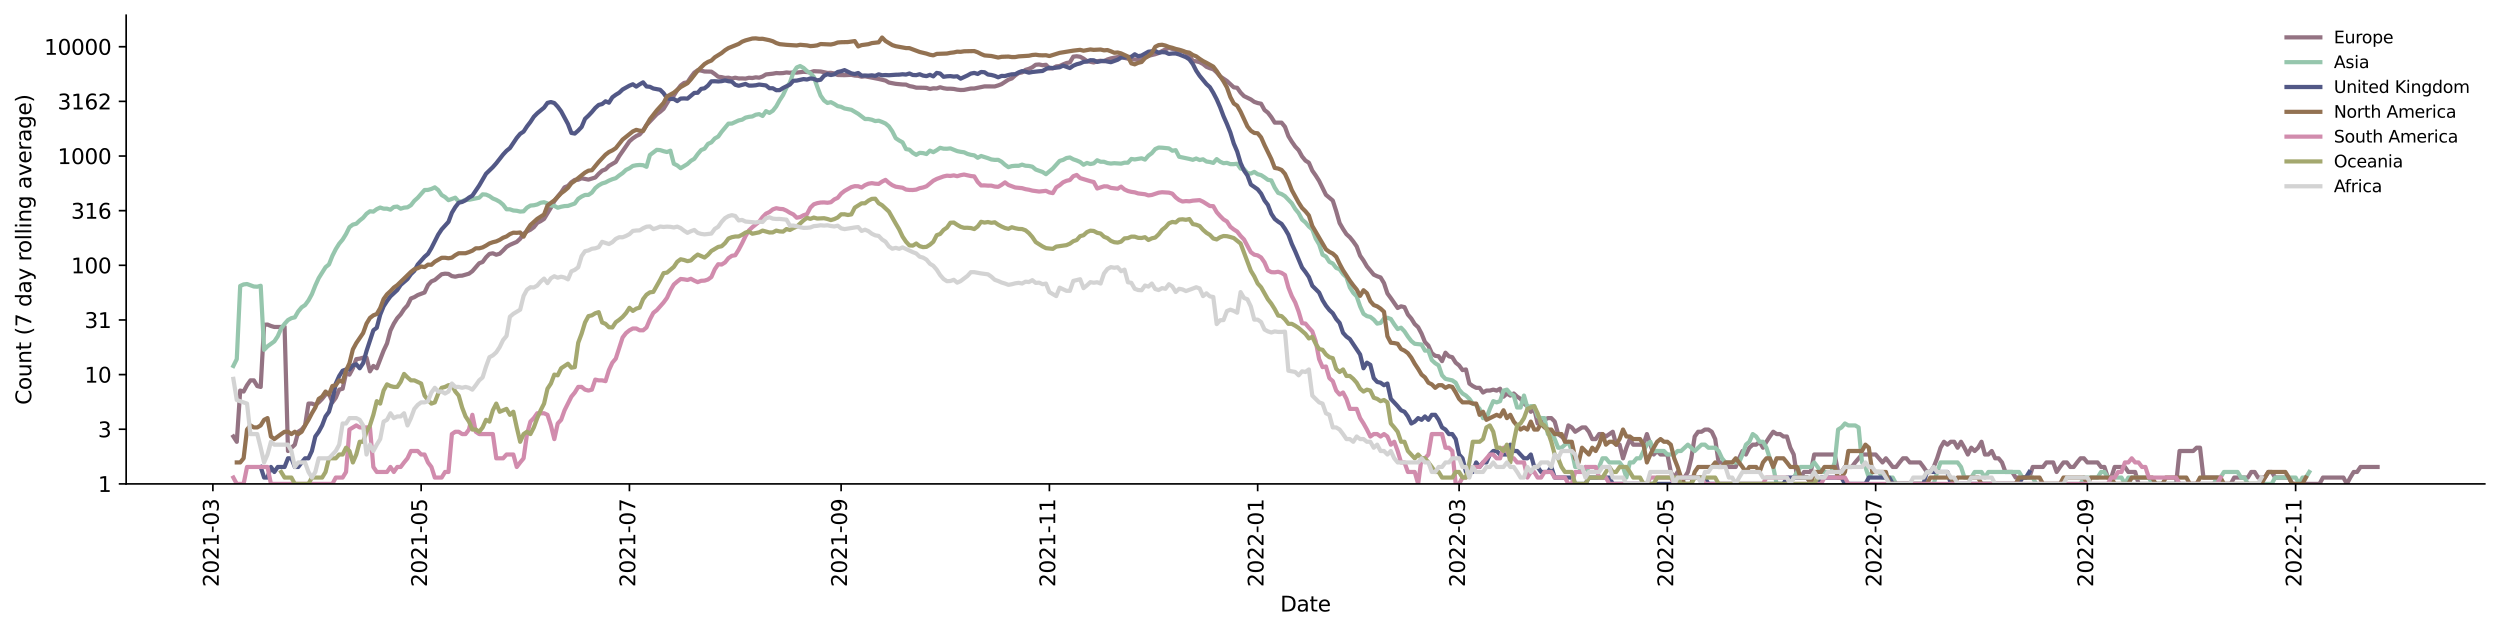 <?xml version="1.0" encoding="utf-8" standalone="no"?>
<!DOCTYPE svg PUBLIC "-//W3C//DTD SVG 1.1//EN"
  "http://www.w3.org/Graphics/SVG/1.1/DTD/svg11.dtd">
<svg xmlns:xlink="http://www.w3.org/1999/xlink" width="1182.891pt" height="298.621pt" viewBox="0 0 1182.891 298.621" xmlns="http://www.w3.org/2000/svg" version="1.1">
 <defs>
  <style type="text/css">*{stroke-linejoin: round; stroke-linecap: butt}</style>
 </defs>
 <g id="figure_1">
  <g id="patch_1">
   <path d="M 0 298.621 
L 1182.891 298.621 
L 1182.891 0 
L 0 0 
z
" style="fill: #ffffff"/>
  </g>
  <g id="axes_1">
   <g id="patch_2">
    <path d="M 59.691 228.96 
L 1175.691 228.96 
L 1175.691 7.2 
L 59.691 7.2 
z
" style="fill: #ffffff"/>
   </g>
   <g id="matplotlib.axis_1">
    <g id="xtick_1">
     <g id="line2d_1">
      <defs>
       <path id="m2ced5dc75c" d="M 0 0 
L 0 3.5 
" style="stroke: #000000; stroke-width: 0.8"/>
      </defs>
      <g>
       <use xlink:href="#m2ced5dc75c" x="100.725" y="228.96" style="stroke: #000000; stroke-width: 0.8"/>
      </g>
     </g>
     <g id="text_1">
      <!-- 2021-03 -->
      <g transform="translate(103.484 277.743)rotate(-90)scale(0.1 -0.1)">
       <defs>
        <path id="DejaVuSans-32" d="M 1228 531 
L 3431 531 
L 3431 0 
L 469 0 
L 469 531 
Q 828 903 1448 1529 
Q 2069 2156 2228 2338 
Q 2531 2678 2651 2914 
Q 2772 3150 2772 3378 
Q 2772 3750 2511 3984 
Q 2250 4219 1831 4219 
Q 1534 4219 1204 4116 
Q 875 4013 500 3803 
L 500 4441 
Q 881 4594 1212 4672 
Q 1544 4750 1819 4750 
Q 2544 4750 2975 4387 
Q 3406 4025 3406 3419 
Q 3406 3131 3298 2873 
Q 3191 2616 2906 2266 
Q 2828 2175 2409 1742 
Q 1991 1309 1228 531 
z
" transform="scale(0.016)"/>
        <path id="DejaVuSans-30" d="M 2034 4250 
Q 1547 4250 1301 3770 
Q 1056 3291 1056 2328 
Q 1056 1369 1301 889 
Q 1547 409 2034 409 
Q 2525 409 2770 889 
Q 3016 1369 3016 2328 
Q 3016 3291 2770 3770 
Q 2525 4250 2034 4250 
z
M 2034 4750 
Q 2819 4750 3233 4129 
Q 3647 3509 3647 2328 
Q 3647 1150 3233 529 
Q 2819 -91 2034 -91 
Q 1250 -91 836 529 
Q 422 1150 422 2328 
Q 422 3509 836 4129 
Q 1250 4750 2034 4750 
z
" transform="scale(0.016)"/>
        <path id="DejaVuSans-31" d="M 794 531 
L 1825 531 
L 1825 4091 
L 703 3866 
L 703 4441 
L 1819 4666 
L 2450 4666 
L 2450 531 
L 3481 531 
L 3481 0 
L 794 0 
L 794 531 
z
" transform="scale(0.016)"/>
        <path id="DejaVuSans-2d" d="M 313 2009 
L 1997 2009 
L 1997 1497 
L 313 1497 
L 313 2009 
z
" transform="scale(0.016)"/>
        <path id="DejaVuSans-33" d="M 2597 2516 
Q 3050 2419 3304 2112 
Q 3559 1806 3559 1356 
Q 3559 666 3084 287 
Q 2609 -91 1734 -91 
Q 1441 -91 1130 -33 
Q 819 25 488 141 
L 488 750 
Q 750 597 1062 519 
Q 1375 441 1716 441 
Q 2309 441 2620 675 
Q 2931 909 2931 1356 
Q 2931 1769 2642 2001 
Q 2353 2234 1838 2234 
L 1294 2234 
L 1294 2753 
L 1863 2753 
Q 2328 2753 2575 2939 
Q 2822 3125 2822 3475 
Q 2822 3834 2567 4026 
Q 2313 4219 1838 4219 
Q 1578 4219 1281 4162 
Q 984 4106 628 3988 
L 628 4550 
Q 988 4650 1302 4700 
Q 1616 4750 1894 4750 
Q 2613 4750 3031 4423 
Q 3450 4097 3450 3541 
Q 3450 3153 3228 2886 
Q 3006 2619 2597 2516 
z
" transform="scale(0.016)"/>
       </defs>
       <use xlink:href="#DejaVuSans-32"/>
       <use xlink:href="#DejaVuSans-30" x="63.623"/>
       <use xlink:href="#DejaVuSans-32" x="127.246"/>
       <use xlink:href="#DejaVuSans-31" x="190.869"/>
       <use xlink:href="#DejaVuSans-2d" x="254.492"/>
       <use xlink:href="#DejaVuSans-30" x="290.576"/>
       <use xlink:href="#DejaVuSans-33" x="354.199"/>
      </g>
     </g>
    </g>
    <g id="xtick_2">
     <g id="line2d_2">
      <g>
       <use xlink:href="#m2ced5dc75c" x="199.271" y="228.96" style="stroke: #000000; stroke-width: 0.8"/>
      </g>
     </g>
     <g id="text_2">
      <!-- 2021-05 -->
      <g transform="translate(202.031 277.743)rotate(-90)scale(0.1 -0.1)">
       <defs>
        <path id="DejaVuSans-35" d="M 691 4666 
L 3169 4666 
L 3169 4134 
L 1269 4134 
L 1269 2991 
Q 1406 3038 1543 3061 
Q 1681 3084 1819 3084 
Q 2600 3084 3056 2656 
Q 3513 2228 3513 1497 
Q 3513 744 3044 326 
Q 2575 -91 1722 -91 
Q 1428 -91 1123 -41 
Q 819 9 494 109 
L 494 744 
Q 775 591 1075 516 
Q 1375 441 1709 441 
Q 2250 441 2565 725 
Q 2881 1009 2881 1497 
Q 2881 1984 2565 2268 
Q 2250 2553 1709 2553 
Q 1456 2553 1204 2497 
Q 953 2441 691 2322 
L 691 4666 
z
" transform="scale(0.016)"/>
       </defs>
       <use xlink:href="#DejaVuSans-32"/>
       <use xlink:href="#DejaVuSans-30" x="63.623"/>
       <use xlink:href="#DejaVuSans-32" x="127.246"/>
       <use xlink:href="#DejaVuSans-31" x="190.869"/>
       <use xlink:href="#DejaVuSans-2d" x="254.492"/>
       <use xlink:href="#DejaVuSans-30" x="290.576"/>
       <use xlink:href="#DejaVuSans-35" x="354.199"/>
      </g>
     </g>
    </g>
    <g id="xtick_3">
     <g id="line2d_3">
      <g>
       <use xlink:href="#m2ced5dc75c" x="297.818" y="228.96" style="stroke: #000000; stroke-width: 0.8"/>
      </g>
     </g>
     <g id="text_3">
      <!-- 2021-07 -->
      <g transform="translate(300.577 277.743)rotate(-90)scale(0.1 -0.1)">
       <defs>
        <path id="DejaVuSans-37" d="M 525 4666 
L 3525 4666 
L 3525 4397 
L 1831 0 
L 1172 0 
L 2766 4134 
L 525 4134 
L 525 4666 
z
" transform="scale(0.016)"/>
       </defs>
       <use xlink:href="#DejaVuSans-32"/>
       <use xlink:href="#DejaVuSans-30" x="63.623"/>
       <use xlink:href="#DejaVuSans-32" x="127.246"/>
       <use xlink:href="#DejaVuSans-31" x="190.869"/>
       <use xlink:href="#DejaVuSans-2d" x="254.492"/>
       <use xlink:href="#DejaVuSans-30" x="290.576"/>
       <use xlink:href="#DejaVuSans-37" x="354.199"/>
      </g>
     </g>
    </g>
    <g id="xtick_4">
     <g id="line2d_4">
      <g>
       <use xlink:href="#m2ced5dc75c" x="397.98" y="228.96" style="stroke: #000000; stroke-width: 0.8"/>
      </g>
     </g>
     <g id="text_4">
      <!-- 2021-09 -->
      <g transform="translate(400.74 277.743)rotate(-90)scale(0.1 -0.1)">
       <defs>
        <path id="DejaVuSans-39" d="M 703 97 
L 703 672 
Q 941 559 1184 500 
Q 1428 441 1663 441 
Q 2288 441 2617 861 
Q 2947 1281 2994 2138 
Q 2813 1869 2534 1725 
Q 2256 1581 1919 1581 
Q 1219 1581 811 2004 
Q 403 2428 403 3163 
Q 403 3881 828 4315 
Q 1253 4750 1959 4750 
Q 2769 4750 3195 4129 
Q 3622 3509 3622 2328 
Q 3622 1225 3098 567 
Q 2575 -91 1691 -91 
Q 1453 -91 1209 -44 
Q 966 3 703 97 
z
M 1959 2075 
Q 2384 2075 2632 2365 
Q 2881 2656 2881 3163 
Q 2881 3666 2632 3958 
Q 2384 4250 1959 4250 
Q 1534 4250 1286 3958 
Q 1038 3666 1038 3163 
Q 1038 2656 1286 2365 
Q 1534 2075 1959 2075 
z
" transform="scale(0.016)"/>
       </defs>
       <use xlink:href="#DejaVuSans-32"/>
       <use xlink:href="#DejaVuSans-30" x="63.623"/>
       <use xlink:href="#DejaVuSans-32" x="127.246"/>
       <use xlink:href="#DejaVuSans-31" x="190.869"/>
       <use xlink:href="#DejaVuSans-2d" x="254.492"/>
       <use xlink:href="#DejaVuSans-30" x="290.576"/>
       <use xlink:href="#DejaVuSans-39" x="354.199"/>
      </g>
     </g>
    </g>
    <g id="xtick_5">
     <g id="line2d_5">
      <g>
       <use xlink:href="#m2ced5dc75c" x="496.527" y="228.96" style="stroke: #000000; stroke-width: 0.8"/>
      </g>
     </g>
     <g id="text_5">
      <!-- 2021-11 -->
      <g transform="translate(499.286 277.743)rotate(-90)scale(0.1 -0.1)">
       <use xlink:href="#DejaVuSans-32"/>
       <use xlink:href="#DejaVuSans-30" x="63.623"/>
       <use xlink:href="#DejaVuSans-32" x="127.246"/>
       <use xlink:href="#DejaVuSans-31" x="190.869"/>
       <use xlink:href="#DejaVuSans-2d" x="254.492"/>
       <use xlink:href="#DejaVuSans-31" x="290.576"/>
       <use xlink:href="#DejaVuSans-31" x="354.199"/>
      </g>
     </g>
    </g>
    <g id="xtick_6">
     <g id="line2d_6">
      <g>
       <use xlink:href="#m2ced5dc75c" x="595.073" y="228.96" style="stroke: #000000; stroke-width: 0.8"/>
      </g>
     </g>
     <g id="text_6">
      <!-- 2022-01 -->
      <g transform="translate(597.833 277.743)rotate(-90)scale(0.1 -0.1)">
       <use xlink:href="#DejaVuSans-32"/>
       <use xlink:href="#DejaVuSans-30" x="63.623"/>
       <use xlink:href="#DejaVuSans-32" x="127.246"/>
       <use xlink:href="#DejaVuSans-32" x="190.869"/>
       <use xlink:href="#DejaVuSans-2d" x="254.492"/>
       <use xlink:href="#DejaVuSans-30" x="290.576"/>
       <use xlink:href="#DejaVuSans-31" x="354.199"/>
      </g>
     </g>
    </g>
    <g id="xtick_7">
     <g id="line2d_7">
      <g>
       <use xlink:href="#m2ced5dc75c" x="690.389" y="228.96" style="stroke: #000000; stroke-width: 0.8"/>
      </g>
     </g>
     <g id="text_7">
      <!-- 2022-03 -->
      <g transform="translate(693.148 277.743)rotate(-90)scale(0.1 -0.1)">
       <use xlink:href="#DejaVuSans-32"/>
       <use xlink:href="#DejaVuSans-30" x="63.623"/>
       <use xlink:href="#DejaVuSans-32" x="127.246"/>
       <use xlink:href="#DejaVuSans-32" x="190.869"/>
       <use xlink:href="#DejaVuSans-2d" x="254.492"/>
       <use xlink:href="#DejaVuSans-30" x="290.576"/>
       <use xlink:href="#DejaVuSans-33" x="354.199"/>
      </g>
     </g>
    </g>
    <g id="xtick_8">
     <g id="line2d_8">
      <g>
       <use xlink:href="#m2ced5dc75c" x="788.936" y="228.96" style="stroke: #000000; stroke-width: 0.8"/>
      </g>
     </g>
     <g id="text_8">
      <!-- 2022-05 -->
      <g transform="translate(791.695 277.743)rotate(-90)scale(0.1 -0.1)">
       <use xlink:href="#DejaVuSans-32"/>
       <use xlink:href="#DejaVuSans-30" x="63.623"/>
       <use xlink:href="#DejaVuSans-32" x="127.246"/>
       <use xlink:href="#DejaVuSans-32" x="190.869"/>
       <use xlink:href="#DejaVuSans-2d" x="254.492"/>
       <use xlink:href="#DejaVuSans-30" x="290.576"/>
       <use xlink:href="#DejaVuSans-35" x="354.199"/>
      </g>
     </g>
    </g>
    <g id="xtick_9">
     <g id="line2d_9">
      <g>
       <use xlink:href="#m2ced5dc75c" x="887.482" y="228.96" style="stroke: #000000; stroke-width: 0.8"/>
      </g>
     </g>
     <g id="text_9">
      <!-- 2022-07 -->
      <g transform="translate(890.242 277.743)rotate(-90)scale(0.1 -0.1)">
       <use xlink:href="#DejaVuSans-32"/>
       <use xlink:href="#DejaVuSans-30" x="63.623"/>
       <use xlink:href="#DejaVuSans-32" x="127.246"/>
       <use xlink:href="#DejaVuSans-32" x="190.869"/>
       <use xlink:href="#DejaVuSans-2d" x="254.492"/>
       <use xlink:href="#DejaVuSans-30" x="290.576"/>
       <use xlink:href="#DejaVuSans-37" x="354.199"/>
      </g>
     </g>
    </g>
    <g id="xtick_10">
     <g id="line2d_10">
      <g>
       <use xlink:href="#m2ced5dc75c" x="987.644" y="228.96" style="stroke: #000000; stroke-width: 0.8"/>
      </g>
     </g>
     <g id="text_10">
      <!-- 2022-09 -->
      <g transform="translate(990.404 277.743)rotate(-90)scale(0.1 -0.1)">
       <use xlink:href="#DejaVuSans-32"/>
       <use xlink:href="#DejaVuSans-30" x="63.623"/>
       <use xlink:href="#DejaVuSans-32" x="127.246"/>
       <use xlink:href="#DejaVuSans-32" x="190.869"/>
       <use xlink:href="#DejaVuSans-2d" x="254.492"/>
       <use xlink:href="#DejaVuSans-30" x="290.576"/>
       <use xlink:href="#DejaVuSans-39" x="354.199"/>
      </g>
     </g>
    </g>
    <g id="xtick_11">
     <g id="line2d_11">
      <g>
       <use xlink:href="#m2ced5dc75c" x="1086.191" y="228.96" style="stroke: #000000; stroke-width: 0.8"/>
      </g>
     </g>
     <g id="text_11">
      <!-- 2022-11 -->
      <g transform="translate(1088.95 277.743)rotate(-90)scale(0.1 -0.1)">
       <use xlink:href="#DejaVuSans-32"/>
       <use xlink:href="#DejaVuSans-30" x="63.623"/>
       <use xlink:href="#DejaVuSans-32" x="127.246"/>
       <use xlink:href="#DejaVuSans-32" x="190.869"/>
       <use xlink:href="#DejaVuSans-2d" x="254.492"/>
       <use xlink:href="#DejaVuSans-31" x="290.576"/>
       <use xlink:href="#DejaVuSans-31" x="354.199"/>
      </g>
     </g>
    </g>
    <g id="text_12">
     <!-- Date -->
     <g transform="translate(605.74 289.341)scale(0.1 -0.1)">
      <defs>
       <path id="DejaVuSans-44" d="M 1259 4147 
L 1259 519 
L 2022 519 
Q 2988 519 3436 956 
Q 3884 1394 3884 2338 
Q 3884 3275 3436 3711 
Q 2988 4147 2022 4147 
L 1259 4147 
z
M 628 4666 
L 1925 4666 
Q 3281 4666 3915 4102 
Q 4550 3538 4550 2338 
Q 4550 1131 3912 565 
Q 3275 0 1925 0 
L 628 0 
L 628 4666 
z
" transform="scale(0.016)"/>
       <path id="DejaVuSans-61" d="M 2194 1759 
Q 1497 1759 1228 1600 
Q 959 1441 959 1056 
Q 959 750 1161 570 
Q 1363 391 1709 391 
Q 2188 391 2477 730 
Q 2766 1069 2766 1631 
L 2766 1759 
L 2194 1759 
z
M 3341 1997 
L 3341 0 
L 2766 0 
L 2766 531 
Q 2569 213 2275 61 
Q 1981 -91 1556 -91 
Q 1019 -91 701 211 
Q 384 513 384 1019 
Q 384 1609 779 1909 
Q 1175 2209 1959 2209 
L 2766 2209 
L 2766 2266 
Q 2766 2663 2505 2880 
Q 2244 3097 1772 3097 
Q 1472 3097 1187 3025 
Q 903 2953 641 2809 
L 641 3341 
Q 956 3463 1253 3523 
Q 1550 3584 1831 3584 
Q 2591 3584 2966 3190 
Q 3341 2797 3341 1997 
z
" transform="scale(0.016)"/>
       <path id="DejaVuSans-74" d="M 1172 4494 
L 1172 3500 
L 2356 3500 
L 2356 3053 
L 1172 3053 
L 1172 1153 
Q 1172 725 1289 603 
Q 1406 481 1766 481 
L 2356 481 
L 2356 0 
L 1766 0 
Q 1100 0 847 248 
Q 594 497 594 1153 
L 594 3053 
L 172 3053 
L 172 3500 
L 594 3500 
L 594 4494 
L 1172 4494 
z
" transform="scale(0.016)"/>
       <path id="DejaVuSans-65" d="M 3597 1894 
L 3597 1613 
L 953 1613 
Q 991 1019 1311 708 
Q 1631 397 2203 397 
Q 2534 397 2845 478 
Q 3156 559 3463 722 
L 3463 178 
Q 3153 47 2828 -22 
Q 2503 -91 2169 -91 
Q 1331 -91 842 396 
Q 353 884 353 1716 
Q 353 2575 817 3079 
Q 1281 3584 2069 3584 
Q 2775 3584 3186 3129 
Q 3597 2675 3597 1894 
z
M 3022 2063 
Q 3016 2534 2758 2815 
Q 2500 3097 2075 3097 
Q 1594 3097 1305 2825 
Q 1016 2553 972 2059 
L 3022 2063 
z
" transform="scale(0.016)"/>
      </defs>
      <use xlink:href="#DejaVuSans-44"/>
      <use xlink:href="#DejaVuSans-61" x="77.002"/>
      <use xlink:href="#DejaVuSans-74" x="138.281"/>
      <use xlink:href="#DejaVuSans-65" x="177.49"/>
     </g>
    </g>
   </g>
   <g id="matplotlib.axis_2">
    <g id="ytick_1">
     <g id="line2d_12">
      <defs>
       <path id="m2b880a0268" d="M 0 0 
L -3.5 0 
" style="stroke: #000000; stroke-width: 0.8"/>
      </defs>
      <g>
       <use xlink:href="#m2b880a0268" x="59.691" y="228.96" style="stroke: #000000; stroke-width: 0.8"/>
      </g>
     </g>
     <g id="text_13">
      <!-- 1 -->
      <g transform="translate(46.328 232.759)scale(0.1 -0.1)">
       <use xlink:href="#DejaVuSans-31"/>
      </g>
     </g>
    </g>
    <g id="ytick_2">
     <g id="line2d_13">
      <g>
       <use xlink:href="#m2b880a0268" x="59.691" y="203.105" style="stroke: #000000; stroke-width: 0.8"/>
      </g>
     </g>
     <g id="text_14">
      <!-- 3 -->
      <g transform="translate(46.328 206.904)scale(0.1 -0.1)">
       <use xlink:href="#DejaVuSans-33"/>
      </g>
     </g>
    </g>
    <g id="ytick_3">
     <g id="line2d_14">
      <g>
       <use xlink:href="#m2b880a0268" x="59.691" y="177.249" style="stroke: #000000; stroke-width: 0.8"/>
      </g>
     </g>
     <g id="text_15">
      <!-- 10 -->
      <g transform="translate(39.966 181.048)scale(0.1 -0.1)">
       <use xlink:href="#DejaVuSans-31"/>
       <use xlink:href="#DejaVuSans-30" x="63.623"/>
      </g>
     </g>
    </g>
    <g id="ytick_4">
     <g id="line2d_15">
      <g>
       <use xlink:href="#m2b880a0268" x="59.691" y="151.394" style="stroke: #000000; stroke-width: 0.8"/>
      </g>
     </g>
     <g id="text_16">
      <!-- 31 -->
      <g transform="translate(39.966 155.193)scale(0.1 -0.1)">
       <use xlink:href="#DejaVuSans-33"/>
       <use xlink:href="#DejaVuSans-31" x="63.623"/>
      </g>
     </g>
    </g>
    <g id="ytick_5">
     <g id="line2d_16">
      <g>
       <use xlink:href="#m2b880a0268" x="59.691" y="125.538" style="stroke: #000000; stroke-width: 0.8"/>
      </g>
     </g>
     <g id="text_17">
      <!-- 100 -->
      <g transform="translate(33.603 129.337)scale(0.1 -0.1)">
       <use xlink:href="#DejaVuSans-31"/>
       <use xlink:href="#DejaVuSans-30" x="63.623"/>
       <use xlink:href="#DejaVuSans-30" x="127.246"/>
      </g>
     </g>
    </g>
    <g id="ytick_6">
     <g id="line2d_17">
      <g>
       <use xlink:href="#m2b880a0268" x="59.691" y="99.683" style="stroke: #000000; stroke-width: 0.8"/>
      </g>
     </g>
     <g id="text_18">
      <!-- 316 -->
      <g transform="translate(33.603 103.482)scale(0.1 -0.1)">
       <defs>
        <path id="DejaVuSans-36" d="M 2113 2584 
Q 1688 2584 1439 2293 
Q 1191 2003 1191 1497 
Q 1191 994 1439 701 
Q 1688 409 2113 409 
Q 2538 409 2786 701 
Q 3034 994 3034 1497 
Q 3034 2003 2786 2293 
Q 2538 2584 2113 2584 
z
M 3366 4563 
L 3366 3988 
Q 3128 4100 2886 4159 
Q 2644 4219 2406 4219 
Q 1781 4219 1451 3797 
Q 1122 3375 1075 2522 
Q 1259 2794 1537 2939 
Q 1816 3084 2150 3084 
Q 2853 3084 3261 2657 
Q 3669 2231 3669 1497 
Q 3669 778 3244 343 
Q 2819 -91 2113 -91 
Q 1303 -91 875 529 
Q 447 1150 447 2328 
Q 447 3434 972 4092 
Q 1497 4750 2381 4750 
Q 2619 4750 2861 4703 
Q 3103 4656 3366 4563 
z
" transform="scale(0.016)"/>
       </defs>
       <use xlink:href="#DejaVuSans-33"/>
       <use xlink:href="#DejaVuSans-31" x="63.623"/>
       <use xlink:href="#DejaVuSans-36" x="127.246"/>
      </g>
     </g>
    </g>
    <g id="ytick_7">
     <g id="line2d_18">
      <g>
       <use xlink:href="#m2b880a0268" x="59.691" y="73.827" style="stroke: #000000; stroke-width: 0.8"/>
      </g>
     </g>
     <g id="text_19">
      <!-- 1000 -->
      <g transform="translate(27.241 77.626)scale(0.1 -0.1)">
       <use xlink:href="#DejaVuSans-31"/>
       <use xlink:href="#DejaVuSans-30" x="63.623"/>
       <use xlink:href="#DejaVuSans-30" x="127.246"/>
       <use xlink:href="#DejaVuSans-30" x="190.869"/>
      </g>
     </g>
    </g>
    <g id="ytick_8">
     <g id="line2d_19">
      <g>
       <use xlink:href="#m2b880a0268" x="59.691" y="47.972" style="stroke: #000000; stroke-width: 0.8"/>
      </g>
     </g>
     <g id="text_20">
      <!-- 3162 -->
      <g transform="translate(27.241 51.771)scale(0.1 -0.1)">
       <use xlink:href="#DejaVuSans-33"/>
       <use xlink:href="#DejaVuSans-31" x="63.623"/>
       <use xlink:href="#DejaVuSans-36" x="127.246"/>
       <use xlink:href="#DejaVuSans-32" x="190.869"/>
      </g>
     </g>
    </g>
    <g id="ytick_9">
     <g id="line2d_20">
      <g>
       <use xlink:href="#m2b880a0268" x="59.691" y="22.116" style="stroke: #000000; stroke-width: 0.8"/>
      </g>
     </g>
     <g id="text_21">
      <!-- 10000 -->
      <g transform="translate(20.878 25.916)scale(0.1 -0.1)">
       <use xlink:href="#DejaVuSans-31"/>
       <use xlink:href="#DejaVuSans-30" x="63.623"/>
       <use xlink:href="#DejaVuSans-30" x="127.246"/>
       <use xlink:href="#DejaVuSans-30" x="190.869"/>
       <use xlink:href="#DejaVuSans-30" x="254.492"/>
      </g>
     </g>
    </g>
    <g id="text_22">
     <!-- Count (7 day rolling average) -->
     <g transform="translate(14.798 191.548)rotate(-90)scale(0.1 -0.1)">
      <defs>
       <path id="DejaVuSans-43" d="M 4122 4306 
L 4122 3641 
Q 3803 3938 3442 4084 
Q 3081 4231 2675 4231 
Q 1875 4231 1450 3742 
Q 1025 3253 1025 2328 
Q 1025 1406 1450 917 
Q 1875 428 2675 428 
Q 3081 428 3442 575 
Q 3803 722 4122 1019 
L 4122 359 
Q 3791 134 3420 21 
Q 3050 -91 2638 -91 
Q 1578 -91 968 557 
Q 359 1206 359 2328 
Q 359 3453 968 4101 
Q 1578 4750 2638 4750 
Q 3056 4750 3426 4639 
Q 3797 4528 4122 4306 
z
" transform="scale(0.016)"/>
       <path id="DejaVuSans-6f" d="M 1959 3097 
Q 1497 3097 1228 2736 
Q 959 2375 959 1747 
Q 959 1119 1226 758 
Q 1494 397 1959 397 
Q 2419 397 2687 759 
Q 2956 1122 2956 1747 
Q 2956 2369 2687 2733 
Q 2419 3097 1959 3097 
z
M 1959 3584 
Q 2709 3584 3137 3096 
Q 3566 2609 3566 1747 
Q 3566 888 3137 398 
Q 2709 -91 1959 -91 
Q 1206 -91 779 398 
Q 353 888 353 1747 
Q 353 2609 779 3096 
Q 1206 3584 1959 3584 
z
" transform="scale(0.016)"/>
       <path id="DejaVuSans-75" d="M 544 1381 
L 544 3500 
L 1119 3500 
L 1119 1403 
Q 1119 906 1312 657 
Q 1506 409 1894 409 
Q 2359 409 2629 706 
Q 2900 1003 2900 1516 
L 2900 3500 
L 3475 3500 
L 3475 0 
L 2900 0 
L 2900 538 
Q 2691 219 2414 64 
Q 2138 -91 1772 -91 
Q 1169 -91 856 284 
Q 544 659 544 1381 
z
M 1991 3584 
L 1991 3584 
z
" transform="scale(0.016)"/>
       <path id="DejaVuSans-6e" d="M 3513 2113 
L 3513 0 
L 2938 0 
L 2938 2094 
Q 2938 2591 2744 2837 
Q 2550 3084 2163 3084 
Q 1697 3084 1428 2787 
Q 1159 2491 1159 1978 
L 1159 0 
L 581 0 
L 581 3500 
L 1159 3500 
L 1159 2956 
Q 1366 3272 1645 3428 
Q 1925 3584 2291 3584 
Q 2894 3584 3203 3211 
Q 3513 2838 3513 2113 
z
" transform="scale(0.016)"/>
       <path id="DejaVuSans-20" transform="scale(0.016)"/>
       <path id="DejaVuSans-28" d="M 1984 4856 
Q 1566 4138 1362 3434 
Q 1159 2731 1159 2009 
Q 1159 1288 1364 580 
Q 1569 -128 1984 -844 
L 1484 -844 
Q 1016 -109 783 600 
Q 550 1309 550 2009 
Q 550 2706 781 3412 
Q 1013 4119 1484 4856 
L 1984 4856 
z
" transform="scale(0.016)"/>
       <path id="DejaVuSans-64" d="M 2906 2969 
L 2906 4863 
L 3481 4863 
L 3481 0 
L 2906 0 
L 2906 525 
Q 2725 213 2448 61 
Q 2172 -91 1784 -91 
Q 1150 -91 751 415 
Q 353 922 353 1747 
Q 353 2572 751 3078 
Q 1150 3584 1784 3584 
Q 2172 3584 2448 3432 
Q 2725 3281 2906 2969 
z
M 947 1747 
Q 947 1113 1208 752 
Q 1469 391 1925 391 
Q 2381 391 2643 752 
Q 2906 1113 2906 1747 
Q 2906 2381 2643 2742 
Q 2381 3103 1925 3103 
Q 1469 3103 1208 2742 
Q 947 2381 947 1747 
z
" transform="scale(0.016)"/>
       <path id="DejaVuSans-79" d="M 2059 -325 
Q 1816 -950 1584 -1140 
Q 1353 -1331 966 -1331 
L 506 -1331 
L 506 -850 
L 844 -850 
Q 1081 -850 1212 -737 
Q 1344 -625 1503 -206 
L 1606 56 
L 191 3500 
L 800 3500 
L 1894 763 
L 2988 3500 
L 3597 3500 
L 2059 -325 
z
" transform="scale(0.016)"/>
       <path id="DejaVuSans-72" d="M 2631 2963 
Q 2534 3019 2420 3045 
Q 2306 3072 2169 3072 
Q 1681 3072 1420 2755 
Q 1159 2438 1159 1844 
L 1159 0 
L 581 0 
L 581 3500 
L 1159 3500 
L 1159 2956 
Q 1341 3275 1631 3429 
Q 1922 3584 2338 3584 
Q 2397 3584 2469 3576 
Q 2541 3569 2628 3553 
L 2631 2963 
z
" transform="scale(0.016)"/>
       <path id="DejaVuSans-6c" d="M 603 4863 
L 1178 4863 
L 1178 0 
L 603 0 
L 603 4863 
z
" transform="scale(0.016)"/>
       <path id="DejaVuSans-69" d="M 603 3500 
L 1178 3500 
L 1178 0 
L 603 0 
L 603 3500 
z
M 603 4863 
L 1178 4863 
L 1178 4134 
L 603 4134 
L 603 4863 
z
" transform="scale(0.016)"/>
       <path id="DejaVuSans-67" d="M 2906 1791 
Q 2906 2416 2648 2759 
Q 2391 3103 1925 3103 
Q 1463 3103 1205 2759 
Q 947 2416 947 1791 
Q 947 1169 1205 825 
Q 1463 481 1925 481 
Q 2391 481 2648 825 
Q 2906 1169 2906 1791 
z
M 3481 434 
Q 3481 -459 3084 -895 
Q 2688 -1331 1869 -1331 
Q 1566 -1331 1297 -1286 
Q 1028 -1241 775 -1147 
L 775 -588 
Q 1028 -725 1275 -790 
Q 1522 -856 1778 -856 
Q 2344 -856 2625 -561 
Q 2906 -266 2906 331 
L 2906 616 
Q 2728 306 2450 153 
Q 2172 0 1784 0 
Q 1141 0 747 490 
Q 353 981 353 1791 
Q 353 2603 747 3093 
Q 1141 3584 1784 3584 
Q 2172 3584 2450 3431 
Q 2728 3278 2906 2969 
L 2906 3500 
L 3481 3500 
L 3481 434 
z
" transform="scale(0.016)"/>
       <path id="DejaVuSans-76" d="M 191 3500 
L 800 3500 
L 1894 563 
L 2988 3500 
L 3597 3500 
L 2284 0 
L 1503 0 
L 191 3500 
z
" transform="scale(0.016)"/>
       <path id="DejaVuSans-29" d="M 513 4856 
L 1013 4856 
Q 1481 4119 1714 3412 
Q 1947 2706 1947 2009 
Q 1947 1309 1714 600 
Q 1481 -109 1013 -844 
L 513 -844 
Q 928 -128 1133 580 
Q 1338 1288 1338 2009 
Q 1338 2731 1133 3434 
Q 928 4138 513 4856 
z
" transform="scale(0.016)"/>
      </defs>
      <use xlink:href="#DejaVuSans-43"/>
      <use xlink:href="#DejaVuSans-6f" x="69.824"/>
      <use xlink:href="#DejaVuSans-75" x="131.006"/>
      <use xlink:href="#DejaVuSans-6e" x="194.385"/>
      <use xlink:href="#DejaVuSans-74" x="257.764"/>
      <use xlink:href="#DejaVuSans-20" x="296.973"/>
      <use xlink:href="#DejaVuSans-28" x="328.76"/>
      <use xlink:href="#DejaVuSans-37" x="367.773"/>
      <use xlink:href="#DejaVuSans-20" x="431.396"/>
      <use xlink:href="#DejaVuSans-64" x="463.184"/>
      <use xlink:href="#DejaVuSans-61" x="526.66"/>
      <use xlink:href="#DejaVuSans-79" x="587.939"/>
      <use xlink:href="#DejaVuSans-20" x="647.119"/>
      <use xlink:href="#DejaVuSans-72" x="678.906"/>
      <use xlink:href="#DejaVuSans-6f" x="717.77"/>
      <use xlink:href="#DejaVuSans-6c" x="778.951"/>
      <use xlink:href="#DejaVuSans-6c" x="806.734"/>
      <use xlink:href="#DejaVuSans-69" x="834.518"/>
      <use xlink:href="#DejaVuSans-6e" x="862.301"/>
      <use xlink:href="#DejaVuSans-67" x="925.68"/>
      <use xlink:href="#DejaVuSans-20" x="989.156"/>
      <use xlink:href="#DejaVuSans-61" x="1020.943"/>
      <use xlink:href="#DejaVuSans-76" x="1082.223"/>
      <use xlink:href="#DejaVuSans-65" x="1141.402"/>
      <use xlink:href="#DejaVuSans-72" x="1202.926"/>
      <use xlink:href="#DejaVuSans-61" x="1244.039"/>
      <use xlink:href="#DejaVuSans-67" x="1305.318"/>
      <use xlink:href="#DejaVuSans-65" x="1368.795"/>
      <use xlink:href="#DejaVuSans-29" x="1430.318"/>
     </g>
    </g>
   </g>
   <g id="line2d_21">
    <path d="M 110.418 206.535 
L 112.033 209.033 
L 113.649 184.806 
L 115.264 185.259 
L 116.88 182.26 
L 118.495 179.975 
L 120.111 179.975 
L 121.727 182.665 
L 123.342 183.077 
L 124.958 153.672 
L 126.573 153.56 
L 128.189 154.241 
L 129.804 154.706 
L 133.035 154.706 
L 134.651 154.589 
L 136.266 213.393 
L 139.497 210.395 
L 141.113 204.288 
L 142.728 203.243 
L 144.344 201.289 
L 145.959 190.969 
L 147.575 190.969 
L 149.19 191.568 
L 150.806 190.385 
L 152.421 188.721 
L 154.037 186.678 
L 155.652 186.195 
L 157.268 190.385 
L 158.883 188.193 
L 160.499 184.361 
L 162.114 183.925 
L 163.73 176.616 
L 165.346 177.249 
L 166.961 174.25 
L 168.577 169.923 
L 170.192 169.693 
L 171.808 169.239 
L 173.423 169.239 
L 175.039 175.7 
L 176.654 173.155 
L 178.27 174.25 
L 181.501 165.906 
L 183.116 162.499 
L 184.732 156.416 
L 186.347 153.118 
L 187.963 150.534 
L 189.578 148.751 
L 191.194 146.277 
L 192.809 144.492 
L 194.425 141.233 
L 196.04 140.597 
L 197.656 139.615 
L 200.887 138.388 
L 202.502 134.918 
L 204.118 133.14 
L 205.733 132.474 
L 208.965 129.761 
L 210.58 129.492 
L 212.196 129.607 
L 213.811 130.63 
L 215.427 130.913 
L 217.042 130.509 
L 218.658 130.429 
L 221.889 129.492 
L 223.504 128.3 
L 226.735 124.565 
L 228.351 123.959 
L 229.966 121.767 
L 231.582 120.145 
L 233.197 119.844 
L 234.813 120.527 
L 236.428 120.044 
L 238.044 118.515 
L 239.659 116.821 
L 241.275 115.862 
L 244.506 114.448 
L 246.121 112.97 
L 247.737 110.639 
L 249.352 109.495 
L 250.968 108.693 
L 252.584 107.498 
L 254.199 105.466 
L 255.815 104.629 
L 257.43 103.579 
L 260.661 98.263 
L 262.277 95.197 
L 263.892 92.998 
L 265.508 91.024 
L 267.123 88.618 
L 268.739 87.989 
L 270.354 86.227 
L 271.97 85.108 
L 273.585 85.039 
L 275.201 84.347 
L 278.432 84.981 
L 281.663 83.981 
L 283.278 82.226 
L 284.894 80.755 
L 286.509 80.126 
L 288.125 78.5 
L 291.356 76.622 
L 292.971 73.879 
L 297.818 66.87 
L 299.434 65.461 
L 301.049 64.369 
L 302.665 63.618 
L 304.28 61.773 
L 305.896 59.171 
L 310.742 54.054 
L 312.358 52.889 
L 313.973 51.488 
L 317.204 46.185 
L 318.82 45.229 
L 320.435 42.627 
L 322.051 40.476 
L 323.666 39.252 
L 325.282 38.914 
L 326.897 36.495 
L 328.513 34.37 
L 330.128 33.249 
L 331.744 33.387 
L 333.359 33.828 
L 336.59 33.901 
L 338.206 35.008 
L 339.821 36.314 
L 341.437 36.495 
L 343.053 36.882 
L 344.668 36.759 
L 346.284 37.158 
L 347.899 36.773 
L 349.515 37.133 
L 351.13 37.098 
L 352.746 37.191 
L 354.361 36.796 
L 355.977 36.91 
L 357.592 36.591 
L 359.208 36.761 
L 360.823 36.188 
L 362.439 35.213 
L 365.67 34.866 
L 367.285 34.563 
L 368.901 34.65 
L 370.516 34.568 
L 372.132 34.288 
L 373.747 34.438 
L 375.363 34.263 
L 376.978 34.356 
L 380.209 33.961 
L 383.44 34.206 
L 385.056 33.685 
L 388.287 33.828 
L 391.518 34.506 
L 393.134 34.462 
L 394.749 34.745 
L 396.365 35.48 
L 399.596 35.563 
L 402.827 35.401 
L 404.442 35.759 
L 406.058 35.853 
L 407.673 36.294 
L 409.289 36.099 
L 415.751 37.361 
L 418.982 38.122 
L 420.597 39.061 
L 423.828 39.67 
L 427.059 39.977 
L 428.675 40.026 
L 430.291 40.725 
L 431.906 41.022 
L 433.522 41.477 
L 436.753 41.526 
L 438.368 41.595 
L 439.984 42.116 
L 441.599 41.781 
L 443.215 41.833 
L 444.83 41.284 
L 446.446 41.736 
L 448.061 41.985 
L 449.677 41.971 
L 451.292 42.083 
L 452.908 42.412 
L 454.523 42.592 
L 456.139 42.541 
L 459.37 41.885 
L 460.985 41.871 
L 465.832 40.877 
L 470.678 40.895 
L 472.294 40.418 
L 473.91 39.799 
L 477.141 37.703 
L 478.756 37.105 
L 480.372 35.644 
L 481.987 34.589 
L 483.603 34.249 
L 485.218 33.062 
L 486.834 32.583 
L 488.449 31.827 
L 490.065 30.641 
L 491.68 30.512 
L 493.296 30.86 
L 494.911 30.663 
L 496.527 32.411 
L 498.142 32.318 
L 499.758 31.418 
L 501.373 31.247 
L 502.989 30.475 
L 504.604 29.828 
L 506.22 29.521 
L 507.835 26.797 
L 509.451 26.619 
L 511.066 26.851 
L 512.682 27.723 
L 514.297 28.898 
L 517.528 29.559 
L 519.144 28.977 
L 520.76 28.74 
L 522.375 28.97 
L 523.991 28.132 
L 525.606 27.631 
L 530.453 26.69 
L 532.068 27.389 
L 535.299 28.109 
L 536.915 28.136 
L 538.53 28.294 
L 540.146 28.226 
L 541.761 27.126 
L 543.377 26.42 
L 546.608 25.644 
L 548.223 25.084 
L 549.839 24.177 
L 553.07 22.631 
L 554.685 23.165 
L 557.916 23.952 
L 559.532 24.216 
L 561.147 25.043 
L 562.763 26.222 
L 564.379 28.879 
L 565.994 28.991 
L 567.61 29.415 
L 569.225 30.291 
L 570.841 31.604 
L 572.456 32.271 
L 574.072 32.768 
L 575.687 34.229 
L 577.303 36.145 
L 580.534 38.32 
L 583.765 41.313 
L 585.38 41.548 
L 586.996 43.813 
L 588.611 45.471 
L 591.842 47.048 
L 593.458 48.201 
L 595.073 48.748 
L 596.689 49.081 
L 598.304 52.043 
L 599.92 53.316 
L 601.535 55.425 
L 603.151 58.015 
L 606.382 58.031 
L 607.998 60.019 
L 609.613 64.411 
L 611.229 67.035 
L 612.844 69.346 
L 614.46 71.071 
L 616.075 74.021 
L 617.691 75.991 
L 619.306 76.988 
L 620.922 80.742 
L 622.537 83.047 
L 624.153 85.612 
L 627.384 92.192 
L 630.615 94.9 
L 632.23 99.913 
L 633.846 105.545 
L 635.461 108.333 
L 637.077 110.805 
L 638.692 112.267 
L 640.308 114.272 
L 641.923 116.583 
L 643.539 120.967 
L 645.154 123.281 
L 646.77 126.057 
L 650.001 129.956 
L 651.617 130.71 
L 653.232 131.283 
L 654.848 133.965 
L 656.463 138.848 
L 658.079 141.041 
L 661.31 145.719 
L 662.925 144.944 
L 664.541 145.328 
L 666.156 148.842 
L 667.772 150.73 
L 669.387 153.338 
L 671.003 154.824 
L 672.618 157.857 
L 674.234 161.844 
L 675.849 163.52 
L 677.465 167.099 
L 679.08 168.358 
L 680.696 168.575 
L 682.311 170.869 
L 683.927 166.895 
L 685.542 168.575 
L 687.158 169.016 
L 688.773 171.605 
L 690.389 172.889 
L 692.004 175.109 
L 693.62 174.819 
L 695.236 181.472 
L 696.851 182.665 
L 698.467 183.497 
L 700.082 183.497 
L 701.698 185.722 
L 703.313 184.806 
L 704.929 184.806 
L 706.544 184.361 
L 708.16 184.806 
L 709.775 183.925 
L 711.391 187.676 
L 713.006 186.195 
L 714.622 187.172 
L 716.237 186.195 
L 717.853 187.676 
L 719.468 188.721 
L 721.084 190.969 
L 722.699 192.183 
L 724.315 194.828 
L 725.93 193.467 
L 727.546 200.372 
L 729.161 200.372 
L 730.777 198.644 
L 732.392 197.827 
L 734.008 197.827 
L 735.623 199.491 
L 737.239 205.383 
L 740.47 207.75 
L 742.086 201.289 
L 743.701 202.245 
L 745.317 204.288 
L 748.548 202.245 
L 750.163 202.245 
L 751.779 204.288 
L 753.394 207.75 
L 755.01 207.75 
L 756.625 205.383 
L 758.241 205.383 
L 759.856 206.535 
L 763.087 204.288 
L 764.703 210.395 
L 766.318 210.395 
L 767.934 216.855 
L 769.549 211.844 
L 771.165 207.75 
L 772.78 210.395 
L 777.627 210.395 
L 779.242 205.383 
L 782.473 215.058 
L 784.089 213.393 
L 785.705 215.058 
L 788.936 215.058 
L 790.551 223.316 
L 792.167 225.961 
L 793.782 223.316 
L 795.398 225.961 
L 797.013 225.961 
L 798.629 223.316 
L 800.244 216.855 
L 801.86 206.535 
L 803.475 204.288 
L 805.091 204.288 
L 806.706 203.243 
L 808.322 203.243 
L 809.937 204.288 
L 811.553 207.75 
L 813.168 218.809 
L 816.399 218.809 
L 818.015 220.95 
L 821.246 220.95 
L 822.861 216.855 
L 824.477 213.393 
L 826.092 215.058 
L 827.708 211.844 
L 829.324 210.395 
L 830.939 210.395 
L 832.555 209.033 
L 834.17 211.844 
L 835.786 209.033 
L 837.401 206.535 
L 839.017 204.288 
L 840.632 205.383 
L 842.248 205.383 
L 843.863 206.535 
L 845.479 206.535 
L 847.094 211.844 
L 848.71 215.058 
L 850.325 225.961 
L 851.941 225.961 
L 853.556 223.316 
L 856.787 223.316 
L 858.403 215.058 
L 868.096 215.058 
L 869.711 223.316 
L 871.327 223.316 
L 872.943 220.95 
L 876.174 220.95 
L 877.789 218.809 
L 881.02 215.058 
L 887.482 215.058 
L 890.713 218.809 
L 892.329 216.855 
L 893.944 218.809 
L 895.56 220.95 
L 897.175 220.95 
L 898.791 218.809 
L 900.406 216.855 
L 902.022 216.855 
L 903.637 218.809 
L 908.484 218.809 
L 910.099 220.95 
L 911.715 223.316 
L 913.33 223.316 
L 914.946 220.95 
L 916.561 216.855 
L 918.177 211.844 
L 919.793 209.033 
L 921.408 210.395 
L 923.024 209.033 
L 924.639 209.033 
L 926.255 211.844 
L 927.87 209.033 
L 929.486 211.844 
L 931.101 215.058 
L 932.717 211.844 
L 934.332 213.393 
L 935.948 211.844 
L 937.563 209.033 
L 939.179 215.058 
L 940.794 215.058 
L 942.41 213.393 
L 944.025 216.855 
L 945.641 216.855 
L 947.256 218.809 
L 948.872 223.316 
L 952.103 223.316 
L 953.718 225.961 
L 960.18 225.961 
L 961.796 220.95 
L 966.643 220.95 
L 968.258 218.809 
L 971.489 218.809 
L 973.105 223.316 
L 974.72 220.95 
L 976.336 218.809 
L 977.951 218.809 
L 979.567 220.95 
L 981.182 220.95 
L 982.798 218.809 
L 984.413 216.855 
L 986.029 216.855 
L 987.644 218.809 
L 992.491 218.809 
L 994.106 220.95 
L 995.722 220.95 
L 997.337 225.961 
L 998.953 225.961 
L 1000.568 220.95 
L 1005.415 220.95 
L 1007.031 223.316 
L 1010.262 223.316 
L 1011.877 228.96 
L 1029.648 228.96 
L 1031.263 213.393 
L 1037.725 213.393 
L 1039.341 211.844 
L 1040.956 211.844 
L 1042.572 225.961 
L 1049.034 225.961 
L 1050.65 228.96 
L 1055.496 228.96 
L 1057.112 225.961 
L 1063.574 225.961 
L 1065.189 223.316 
L 1066.805 223.316 
L 1068.42 225.961 
L 1071.651 225.961 
L 1073.267 223.316 
L 1074.882 223.316 
L 1076.498 225.961 
L 1082.96 225.961 
L 1084.575 228.96 
L 1097.5 228.96 
L 1099.115 225.961 
L 1108.808 225.961 
L 1110.424 228.96 
L 1112.039 225.961 
L 1113.655 223.316 
L 1115.27 223.316 
L 1116.886 220.95 
L 1124.963 220.95 
L 1124.963 220.95 
" clip-path="url(#pa48aebeb09)" style="fill: none; stroke: #947383; stroke-width: 2; stroke-linecap: square"/>
   </g>
   <g id="line2d_22">
    <path d="M 110.418 173.155 
L 112.033 169.923 
L 113.649 135.312 
L 115.264 134.58 
L 116.88 134.389 
L 120.111 135.561 
L 121.727 135.661 
L 123.342 135.213 
L 124.958 165.522 
L 126.573 163.871 
L 129.804 161.523 
L 131.42 159.109 
L 133.035 155.423 
L 134.651 153.228 
L 136.266 151.43 
L 137.882 150.534 
L 139.497 150.146 
L 141.113 147.353 
L 142.728 145.406 
L 144.344 144.343 
L 145.959 142.156 
L 147.575 139.199 
L 149.19 135.114 
L 150.806 131.575 
L 154.037 126.422 
L 155.652 125.125 
L 157.268 121.072 
L 158.883 117.867 
L 160.499 115.286 
L 162.114 113.359 
L 163.73 110.739 
L 165.346 107.484 
L 166.961 106.268 
L 168.577 105.864 
L 170.192 104.328 
L 171.808 103.043 
L 173.423 101.135 
L 175.039 99.975 
L 176.654 100.129 
L 178.27 98.95 
L 179.885 98.206 
L 181.501 98.725 
L 183.116 98.735 
L 184.732 99.217 
L 186.347 97.942 
L 187.963 97.746 
L 189.578 98.745 
L 191.194 98.244 
L 192.809 98.093 
L 194.425 97.094 
L 196.04 95.023 
L 197.656 93.578 
L 200.887 89.9 
L 202.502 89.861 
L 204.118 89.4 
L 205.733 88.649 
L 207.349 89.926 
L 208.965 92.265 
L 210.58 93.241 
L 212.196 94.704 
L 215.427 93.54 
L 217.042 95.406 
L 218.658 95.255 
L 220.273 94.494 
L 221.889 94.534 
L 226.735 93.54 
L 228.351 91.953 
L 229.966 92.076 
L 231.582 92.781 
L 233.197 93.913 
L 234.813 94.574 
L 236.428 95.481 
L 238.044 96.861 
L 239.659 99.009 
L 241.275 99.039 
L 242.89 99.598 
L 244.506 99.729 
L 246.121 100.109 
L 247.737 99.985 
L 249.352 98.254 
L 250.968 97.276 
L 252.584 97.122 
L 254.199 96.753 
L 255.815 95.932 
L 257.43 95.684 
L 259.046 96.234 
L 260.661 97.249 
L 262.277 97.404 
L 263.892 98.292 
L 265.508 97.82 
L 267.123 97.505 
L 268.739 97.431 
L 271.97 96.295 
L 273.585 94.071 
L 275.201 92.991 
L 276.816 92.243 
L 278.432 92.221 
L 280.047 91.12 
L 281.663 88.999 
L 283.278 87.701 
L 284.894 86.797 
L 286.509 86.317 
L 288.125 85.46 
L 289.74 84.792 
L 291.356 84.306 
L 292.971 83.023 
L 294.587 81.897 
L 296.202 80.387 
L 297.818 79.622 
L 299.434 78.508 
L 301.049 78.186 
L 302.665 78.05 
L 304.28 78.163 
L 305.896 78.923 
L 307.511 73.345 
L 310.742 70.902 
L 312.358 71.023 
L 313.973 71.541 
L 315.589 71.939 
L 317.204 71.302 
L 318.82 77.47 
L 320.435 78.268 
L 322.051 79.576 
L 325.282 77.602 
L 326.897 76.104 
L 328.513 75.135 
L 330.128 72.909 
L 331.744 71.003 
L 333.359 70.353 
L 334.975 68.089 
L 336.59 67.358 
L 338.206 65.516 
L 339.821 64.628 
L 341.437 62.362 
L 344.668 58.496 
L 346.284 58.47 
L 349.515 56.984 
L 351.13 56.632 
L 352.746 55.663 
L 354.361 55.287 
L 355.977 55.094 
L 357.592 54.283 
L 359.208 54.006 
L 360.823 54.86 
L 362.439 52.581 
L 364.054 53.429 
L 365.67 52.39 
L 367.285 50.332 
L 368.901 47.418 
L 370.516 44.957 
L 372.132 41.465 
L 373.747 39.126 
L 375.363 34.366 
L 376.978 31.908 
L 378.594 31.251 
L 380.209 32.149 
L 381.825 33.651 
L 383.44 34.629 
L 385.056 36.415 
L 386.672 41.032 
L 388.287 45.26 
L 389.903 47.55 
L 391.518 48.723 
L 393.134 48.33 
L 394.749 49.179 
L 396.365 50.217 
L 397.98 50.538 
L 399.596 51.328 
L 402.827 51.944 
L 406.058 53.857 
L 409.289 56.303 
L 410.904 56.311 
L 412.52 56.65 
L 414.135 57.289 
L 415.751 57.107 
L 417.366 57.714 
L 418.982 58.443 
L 420.597 59.811 
L 422.213 62.174 
L 423.828 65.39 
L 425.444 66.471 
L 427.059 67.353 
L 428.675 70.533 
L 430.291 70.831 
L 431.906 72.311 
L 433.522 73.254 
L 435.137 72.314 
L 436.753 72.446 
L 438.368 72.873 
L 439.984 71.276 
L 441.599 71.986 
L 443.215 71.065 
L 444.83 69.948 
L 446.446 70.345 
L 448.061 70.386 
L 449.677 70.206 
L 452.908 71.498 
L 454.523 71.833 
L 456.139 72.051 
L 457.754 72.817 
L 459.37 73.263 
L 460.985 73.515 
L 462.601 74.661 
L 464.216 73.808 
L 467.447 74.834 
L 469.063 75.45 
L 470.678 75.655 
L 472.294 75.627 
L 473.91 76.527 
L 475.525 77.973 
L 477.141 79.085 
L 478.756 78.599 
L 480.372 78.445 
L 481.987 78.457 
L 483.603 77.9 
L 485.218 78.421 
L 486.834 78.52 
L 488.449 78.871 
L 490.065 80.224 
L 493.296 81.379 
L 494.911 82.413 
L 498.142 79.739 
L 501.373 76.136 
L 502.989 75.661 
L 504.604 74.781 
L 506.22 74.505 
L 507.835 75.381 
L 509.451 75.931 
L 511.066 76.647 
L 512.682 77.942 
L 514.297 77.095 
L 515.913 77.617 
L 517.528 77.278 
L 519.144 75.833 
L 520.76 76.538 
L 522.375 76.553 
L 523.991 77.147 
L 525.606 77.39 
L 527.222 77.214 
L 530.453 77.432 
L 532.068 76.981 
L 533.684 76.97 
L 535.299 75.21 
L 536.915 75.433 
L 540.146 74.898 
L 541.761 75.516 
L 543.377 73.648 
L 544.992 72.455 
L 546.608 70.53 
L 548.223 69.826 
L 549.839 69.888 
L 553.07 70.208 
L 554.685 71.308 
L 556.301 71.051 
L 557.916 74.167 
L 562.763 75.196 
L 564.379 75.623 
L 565.994 75.006 
L 567.61 75.717 
L 569.225 75.371 
L 570.841 76.426 
L 572.456 76.647 
L 574.072 77.088 
L 575.687 75.285 
L 577.303 76.513 
L 578.918 77.222 
L 580.534 77.058 
L 582.149 77.659 
L 583.765 77.663 
L 585.38 77.47 
L 586.996 79.764 
L 588.611 80.007 
L 590.227 81.902 
L 591.842 82.128 
L 593.458 81.33 
L 595.073 82.418 
L 596.689 82.864 
L 598.304 83.905 
L 599.92 85.092 
L 601.535 85.369 
L 603.151 88.78 
L 604.766 91.259 
L 606.382 91.824 
L 607.998 92.826 
L 611.229 96.182 
L 612.844 98.881 
L 614.46 100.834 
L 616.075 103.895 
L 617.691 105.244 
L 619.306 107.184 
L 620.922 108.542 
L 622.537 112.879 
L 624.153 115.613 
L 625.768 120.501 
L 627.384 121.39 
L 628.999 123.899 
L 630.615 124.688 
L 632.23 126.758 
L 633.846 127.411 
L 635.461 129.646 
L 637.077 131.2 
L 638.692 136.017 
L 640.308 138.56 
L 641.923 140.224 
L 643.539 144.944 
L 645.154 148.482 
L 646.77 149.578 
L 648.385 149.955 
L 650.001 151.228 
L 651.617 153.118 
L 653.232 152.792 
L 654.848 150.73 
L 656.463 150.339 
L 658.079 150.928 
L 659.694 153.449 
L 661.31 155.667 
L 662.925 155.062 
L 664.541 156.8 
L 666.156 159.252 
L 667.772 161.364 
L 669.387 162.666 
L 672.618 163.004 
L 674.234 165.906 
L 675.849 165.906 
L 677.465 170.391 
L 679.08 171.856 
L 680.696 172.889 
L 682.311 177.572 
L 683.927 179.262 
L 687.158 179.975 
L 688.773 181.088 
L 690.389 184.361 
L 692.004 186.195 
L 693.62 187.172 
L 695.236 188.721 
L 696.851 190.969 
L 698.467 191.568 
L 700.082 193.467 
L 701.698 197.827 
L 703.313 197.827 
L 704.929 193.467 
L 706.544 189.817 
L 708.16 190.385 
L 709.775 189.817 
L 711.391 184.806 
L 713.006 184.361 
L 714.622 186.195 
L 716.237 187.172 
L 717.853 192.816 
L 719.468 192.816 
L 721.084 187.172 
L 722.699 192.816 
L 724.315 192.183 
L 725.93 192.183 
L 727.546 197.039 
L 729.161 197.827 
L 730.777 197.827 
L 732.392 205.383 
L 734.008 204.288 
L 735.623 207.75 
L 737.239 211.844 
L 738.854 211.844 
L 742.086 209.033 
L 743.701 213.393 
L 745.317 220.95 
L 746.932 220.95 
L 748.548 223.316 
L 750.163 220.95 
L 751.779 223.316 
L 755.01 223.316 
L 756.625 220.95 
L 758.241 216.855 
L 759.856 216.855 
L 761.472 218.809 
L 766.318 218.809 
L 767.934 220.95 
L 769.549 225.961 
L 771.165 218.809 
L 772.78 218.809 
L 774.396 216.855 
L 776.011 216.855 
L 777.627 213.393 
L 779.242 210.395 
L 780.858 209.033 
L 782.473 213.393 
L 787.32 213.393 
L 788.936 215.058 
L 792.167 215.058 
L 793.782 213.393 
L 795.398 213.393 
L 798.629 210.395 
L 801.86 213.393 
L 805.091 210.395 
L 806.706 210.395 
L 808.322 211.844 
L 811.553 211.844 
L 813.168 213.393 
L 814.784 216.855 
L 816.399 218.809 
L 822.861 218.809 
L 824.477 215.058 
L 826.092 210.395 
L 827.708 209.033 
L 829.324 205.383 
L 830.939 206.535 
L 832.555 209.033 
L 834.17 209.033 
L 835.786 211.844 
L 837.401 216.855 
L 839.017 220.95 
L 840.632 228.96 
L 847.094 228.96 
L 848.71 225.961 
L 850.325 223.316 
L 851.941 220.95 
L 856.787 220.95 
L 858.403 218.809 
L 860.018 220.95 
L 861.634 223.316 
L 866.48 223.316 
L 868.096 218.809 
L 869.711 203.243 
L 871.327 202.245 
L 872.943 200.372 
L 874.558 201.289 
L 877.789 201.289 
L 879.405 202.245 
L 881.02 218.809 
L 882.636 220.95 
L 884.251 225.961 
L 885.867 223.316 
L 889.098 223.316 
L 890.713 225.961 
L 895.56 225.961 
L 897.175 228.96 
L 914.946 228.96 
L 916.561 223.316 
L 918.177 218.809 
L 926.255 218.809 
L 927.87 220.95 
L 929.486 225.961 
L 932.717 225.961 
L 934.332 223.316 
L 937.563 223.316 
L 939.179 225.961 
L 940.794 223.316 
L 955.334 223.316 
L 956.949 225.961 
L 961.796 225.961 
L 963.412 228.96 
L 984.413 228.96 
L 986.029 225.961 
L 992.491 225.961 
L 994.106 223.316 
L 995.722 223.316 
L 997.337 225.961 
L 1003.799 225.961 
L 1005.415 228.96 
L 1007.031 225.961 
L 1016.724 225.961 
L 1018.339 228.96 
L 1047.418 228.96 
L 1049.034 225.961 
L 1050.65 225.961 
L 1052.265 223.316 
L 1058.727 223.316 
L 1060.343 225.961 
L 1061.958 225.961 
L 1063.574 228.96 
L 1074.882 228.96 
L 1076.498 225.961 
L 1086.191 225.961 
L 1087.806 228.96 
L 1089.422 225.961 
L 1091.037 225.961 
L 1092.653 223.316 
L 1092.653 223.316 
" clip-path="url(#pa48aebeb09)" style="fill: none; stroke: #96c6ad; stroke-width: 2; stroke-linecap: square"/>
   </g>
   <g id="line2d_23">
    <path d="M 123.342 220.95 
L 124.958 225.961 
L 126.573 225.961 
L 128.189 220.95 
L 129.804 223.316 
L 131.42 220.95 
L 134.651 220.95 
L 136.266 216.855 
L 137.882 216.855 
L 139.497 220.95 
L 141.113 220.95 
L 142.728 218.809 
L 144.344 216.855 
L 145.959 216.855 
L 147.575 213.393 
L 149.19 206.535 
L 150.806 204.288 
L 152.421 201.289 
L 154.037 197.039 
L 155.652 194.828 
L 157.268 189.262 
L 158.883 181.472 
L 160.499 177.9 
L 162.114 175.402 
L 163.73 174.819 
L 165.346 174.819 
L 166.961 172.889 
L 168.577 172.366 
L 170.192 174.25 
L 171.808 171.856 
L 173.423 166.1 
L 176.654 156.29 
L 178.27 155.062 
L 179.885 148.932 
L 181.501 144.944 
L 183.116 142.426 
L 184.732 140.224 
L 187.963 137.225 
L 189.578 134.821 
L 192.809 131.999 
L 194.425 129.723 
L 196.04 128.155 
L 197.656 125.156 
L 200.887 121.497 
L 202.502 120.095 
L 204.118 117.371 
L 207.349 110.989 
L 208.965 108.542 
L 212.196 104.973 
L 213.811 100.674 
L 215.427 97.98 
L 217.042 95.932 
L 218.658 95.54 
L 220.273 94.769 
L 221.889 93.493 
L 223.504 92.573 
L 226.735 87.773 
L 229.966 82.216 
L 233.197 79.068 
L 234.813 77.241 
L 238.044 73.111 
L 239.659 71.365 
L 241.275 70.059 
L 244.506 65.243 
L 246.121 63.322 
L 247.737 62.264 
L 249.352 59.808 
L 250.968 57.706 
L 252.584 55.242 
L 254.199 53.599 
L 257.43 50.917 
L 259.046 48.677 
L 260.661 48.276 
L 262.277 48.752 
L 263.892 50.479 
L 265.508 52.668 
L 268.739 58.682 
L 270.354 62.906 
L 271.97 63.192 
L 273.585 61.766 
L 275.201 60.065 
L 276.816 56.214 
L 278.432 54.713 
L 280.047 52.994 
L 281.663 51.072 
L 283.278 49.645 
L 284.894 49.233 
L 286.509 47.94 
L 288.125 48.585 
L 289.74 46.041 
L 291.356 44.842 
L 292.971 43.863 
L 294.587 42.342 
L 297.818 40.537 
L 299.434 39.874 
L 301.049 40.969 
L 302.665 39.897 
L 304.28 38.964 
L 305.896 40.912 
L 307.511 41.075 
L 309.127 41.87 
L 312.358 42.477 
L 313.973 44.072 
L 315.589 46.419 
L 317.204 46.822 
L 318.82 46.828 
L 320.435 47.823 
L 322.051 46.644 
L 323.666 46.566 
L 325.282 46.669 
L 328.513 43.961 
L 330.128 43.892 
L 331.744 42.059 
L 333.359 41.769 
L 334.975 40.471 
L 336.59 38.484 
L 338.206 38.443 
L 339.821 38.548 
L 341.437 38.404 
L 343.053 38.044 
L 344.668 38.433 
L 346.284 38.633 
L 347.899 40.12 
L 349.515 40.592 
L 352.746 39.72 
L 354.361 40.506 
L 355.977 40.494 
L 357.592 40.343 
L 359.208 39.996 
L 362.439 40.426 
L 364.054 41.733 
L 365.67 41.758 
L 367.285 42.681 
L 368.901 42.643 
L 370.516 41.628 
L 373.747 40.021 
L 375.363 38.217 
L 376.978 38.132 
L 380.209 37.419 
L 381.825 37.626 
L 383.44 37.116 
L 385.056 37.318 
L 386.672 38.031 
L 388.287 37.721 
L 389.903 35.845 
L 391.518 35.083 
L 393.134 35.505 
L 394.749 35.164 
L 396.365 34.039 
L 397.98 33.711 
L 399.596 33.179 
L 402.827 34.72 
L 404.442 35.031 
L 406.058 34.541 
L 407.673 35.783 
L 409.289 35.73 
L 410.904 35.805 
L 412.52 35.642 
L 414.135 35.902 
L 415.751 35.169 
L 417.366 35.613 
L 418.982 35.499 
L 420.597 35.601 
L 423.828 35.364 
L 425.444 35.322 
L 427.059 35.134 
L 428.675 35.28 
L 430.291 34.773 
L 431.906 35.482 
L 433.522 35.559 
L 435.137 35.118 
L 436.753 35.756 
L 438.368 36.023 
L 439.984 35.413 
L 441.599 36.124 
L 443.215 34.501 
L 444.83 34.782 
L 446.446 36.339 
L 448.061 36.098 
L 449.677 36.008 
L 451.292 36.237 
L 452.908 36.096 
L 454.523 37.209 
L 457.754 35.709 
L 459.37 34.804 
L 460.985 34.498 
L 462.601 34.996 
L 464.216 34.054 
L 465.832 34.181 
L 467.447 35.258 
L 469.063 35.466 
L 470.678 35.899 
L 472.294 36.582 
L 473.91 35.917 
L 475.525 35.961 
L 477.141 35.494 
L 478.756 35.171 
L 480.372 35.097 
L 481.987 34.245 
L 483.603 33.634 
L 485.218 33.91 
L 486.834 34.381 
L 488.449 34.066 
L 491.68 33.714 
L 493.296 33.58 
L 494.911 32.636 
L 496.527 32.047 
L 498.142 32.216 
L 501.373 31.822 
L 502.989 31.046 
L 506.22 32.196 
L 507.835 31.095 
L 509.451 30.406 
L 511.066 29.998 
L 512.682 29.277 
L 514.297 29.131 
L 515.913 28.48 
L 517.528 28.539 
L 519.144 29.296 
L 520.76 28.968 
L 522.375 28.813 
L 525.606 29.43 
L 528.837 28.264 
L 530.453 27.257 
L 533.684 27.078 
L 535.299 26.864 
L 536.915 25.687 
L 538.53 26.604 
L 540.146 26.281 
L 543.377 24.461 
L 546.608 24.127 
L 548.223 24.97 
L 549.839 24.668 
L 551.454 24.763 
L 553.07 25.508 
L 554.685 25.315 
L 556.301 25.307 
L 557.916 25.758 
L 561.147 27.057 
L 562.763 28.108 
L 564.379 30.283 
L 565.994 33.442 
L 567.61 35.851 
L 570.841 39.773 
L 572.456 41.245 
L 574.072 43.912 
L 575.687 47.005 
L 577.303 50.704 
L 578.918 54.993 
L 580.534 58.644 
L 582.149 62.665 
L 583.765 67.901 
L 585.38 71.698 
L 586.996 77.129 
L 588.611 80.668 
L 590.227 82.999 
L 591.842 87.318 
L 595.073 89.587 
L 596.689 91.597 
L 598.304 94.834 
L 599.92 96.968 
L 601.535 101.146 
L 603.151 103.603 
L 604.766 104.883 
L 606.382 105.931 
L 607.998 108.288 
L 609.613 111.056 
L 611.229 115.428 
L 612.844 118.942 
L 616.075 126.589 
L 617.691 128.703 
L 619.306 131.077 
L 620.922 135.213 
L 624.153 138.445 
L 625.768 142.021 
L 627.384 144.642 
L 628.999 146.685 
L 630.615 148.216 
L 632.23 150.928 
L 633.846 152.792 
L 635.461 157.455 
L 637.077 159.252 
L 638.692 160.435 
L 643.539 167.72 
L 645.154 174.25 
L 646.77 171.605 
L 648.385 172.626 
L 650.001 178.913 
L 651.617 180.711 
L 653.232 181.088 
L 654.848 182.26 
L 656.463 181.472 
L 658.079 188.721 
L 661.31 192.183 
L 662.925 194.137 
L 664.541 194.828 
L 666.156 197.039 
L 667.772 200.372 
L 669.387 199.491 
L 671.003 197.827 
L 672.618 198.644 
L 674.234 197.039 
L 675.849 198.644 
L 677.465 196.278 
L 679.08 196.278 
L 680.696 198.644 
L 682.311 202.245 
L 683.927 203.243 
L 685.542 205.383 
L 687.158 205.383 
L 688.773 207.75 
L 690.389 215.058 
L 692.004 216.855 
L 693.62 223.316 
L 696.851 223.316 
L 698.467 218.809 
L 700.082 220.95 
L 701.698 218.809 
L 703.313 218.809 
L 704.929 215.058 
L 706.544 213.393 
L 708.16 213.393 
L 709.775 215.058 
L 713.006 215.058 
L 714.622 210.395 
L 716.237 213.393 
L 717.853 213.393 
L 721.084 216.855 
L 722.699 216.855 
L 724.315 215.058 
L 725.93 220.95 
L 727.546 220.95 
L 729.161 223.316 
L 732.392 223.316 
L 734.008 220.95 
L 735.623 225.961 
L 743.701 225.961 
L 745.317 228.96 
L 750.163 228.96 
L 751.779 225.961 
L 761.472 225.961 
L 763.087 228.96 
L 795.398 228.96 
L 797.013 225.961 
L 806.706 225.961 
L 808.322 228.96 
L 843.863 228.96 
L 845.479 225.961 
L 855.172 225.961 
L 856.787 228.96 
L 860.018 228.96 
L 861.634 225.961 
L 871.327 225.961 
L 872.943 228.96 
L 882.636 228.96 
L 884.251 225.961 
L 893.944 225.961 
L 895.56 228.96 
L 910.099 228.96 
L 911.715 223.316 
L 921.408 223.316 
L 923.024 228.96 
L 955.334 228.96 
L 956.949 225.961 
L 958.565 225.961 
L 960.18 223.316 
L 960.18 223.316 
" clip-path="url(#pa48aebeb09)" style="fill: none; stroke: #525886; stroke-width: 2; stroke-linecap: square"/>
   </g>
   <g id="line2d_24">
    <path d="M 112.033 218.809 
L 113.649 218.809 
L 115.264 216.855 
L 116.88 203.243 
L 118.495 201.289 
L 120.111 202.245 
L 121.727 202.245 
L 123.342 201.289 
L 124.958 198.644 
L 126.573 197.827 
L 128.189 206.535 
L 129.804 207.75 
L 133.035 205.383 
L 134.651 204.288 
L 136.266 204.288 
L 137.882 205.383 
L 139.497 204.288 
L 141.113 205.383 
L 142.728 204.288 
L 144.344 201.289 
L 145.959 198.644 
L 147.575 195.541 
L 149.19 192.816 
L 150.806 188.721 
L 152.421 187.676 
L 154.037 185.259 
L 155.652 186.678 
L 157.268 182.665 
L 158.883 182.26 
L 160.499 179.975 
L 162.114 180.711 
L 163.73 175.402 
L 165.346 171.856 
L 166.961 165.332 
L 168.577 162.334 
L 171.808 157.588 
L 173.423 153.118 
L 175.039 150.436 
L 176.654 149.207 
L 178.27 148.571 
L 179.885 145.797 
L 181.501 141.493 
L 183.116 139.258 
L 184.732 137.772 
L 186.347 136.068 
L 187.963 134.918 
L 194.425 128.666 
L 196.04 127.411 
L 197.656 126.894 
L 199.271 126.09 
L 200.887 126.355 
L 202.502 125.22 
L 204.118 125.283 
L 205.733 123.84 
L 208.965 121.985 
L 210.58 121.957 
L 212.196 122.205 
L 213.811 121.903 
L 215.427 120.733 
L 217.042 119.819 
L 220.273 119.819 
L 221.889 119.279 
L 223.504 118.609 
L 225.12 117.483 
L 226.735 117.483 
L 228.351 117.061 
L 229.966 116.198 
L 231.582 115.184 
L 233.197 114.605 
L 234.813 114.214 
L 236.428 113.49 
L 238.044 112.481 
L 239.659 111.879 
L 241.275 110.755 
L 242.89 110.1 
L 244.506 110.165 
L 246.121 110.004 
L 247.737 111.967 
L 249.352 108.876 
L 250.968 106.459 
L 254.199 103.555 
L 257.43 101.484 
L 259.046 97.221 
L 262.277 94.802 
L 265.508 91.434 
L 267.123 90.244 
L 268.739 88.861 
L 270.354 86.689 
L 271.97 85.574 
L 275.201 82.946 
L 276.816 81.655 
L 278.432 80.755 
L 280.047 80.55 
L 283.278 76.618 
L 286.509 73.176 
L 288.125 71.936 
L 289.74 71.154 
L 291.356 70.099 
L 294.587 66.052 
L 299.434 62.18 
L 301.049 61.444 
L 302.665 61.837 
L 304.28 61.98 
L 307.511 56.392 
L 310.742 52.263 
L 313.973 48.694 
L 315.589 45.643 
L 318.82 43.851 
L 322.051 41.198 
L 325.282 39.365 
L 326.897 37.556 
L 330.128 33.434 
L 333.359 30.3 
L 334.975 29.292 
L 336.59 28.659 
L 338.206 27.106 
L 341.437 25.093 
L 343.053 23.759 
L 344.668 22.748 
L 349.515 20.784 
L 351.13 19.731 
L 352.746 19.103 
L 355.977 18.231 
L 357.592 18.152 
L 359.208 18.381 
L 360.823 18.35 
L 364.054 19.023 
L 365.67 19.522 
L 367.285 20.357 
L 368.901 20.89 
L 372.132 21.217 
L 376.978 21.52 
L 378.594 21.193 
L 381.825 21.477 
L 383.44 21.816 
L 385.056 21.697 
L 386.672 21.466 
L 388.287 20.839 
L 393.134 21.052 
L 394.749 20.707 
L 396.365 20.109 
L 397.98 19.974 
L 401.211 19.898 
L 404.442 19.436 
L 406.058 21.958 
L 407.673 21.341 
L 410.904 20.903 
L 412.52 20.389 
L 415.751 20.023 
L 417.366 17.76 
L 418.982 19.39 
L 422.213 21.341 
L 423.828 21.863 
L 428.675 22.751 
L 430.291 22.777 
L 435.137 24.592 
L 438.368 25.365 
L 439.984 25.902 
L 441.599 26.192 
L 443.215 25.496 
L 448.061 25.326 
L 449.677 24.99 
L 451.292 24.803 
L 452.908 24.447 
L 454.523 24.53 
L 456.139 24.267 
L 460.985 24.164 
L 462.601 24.737 
L 464.216 25.571 
L 465.832 26.228 
L 469.063 26.495 
L 472.294 27.221 
L 473.91 26.881 
L 477.141 26.763 
L 478.756 27.005 
L 480.372 26.994 
L 481.987 26.678 
L 486.834 26.376 
L 488.449 26.019 
L 490.065 25.89 
L 491.68 26.122 
L 493.296 26.188 
L 494.911 26.135 
L 496.527 26.523 
L 501.373 25.016 
L 507.835 23.956 
L 511.066 23.582 
L 512.682 23.996 
L 515.913 23.399 
L 517.528 23.601 
L 520.76 23.434 
L 522.375 23.823 
L 523.991 23.682 
L 525.606 24.257 
L 527.222 24.958 
L 528.837 24.835 
L 530.453 25.268 
L 533.684 26.758 
L 535.299 29.988 
L 536.915 30.443 
L 538.53 29.715 
L 540.146 29.336 
L 541.761 27.5 
L 543.377 26.522 
L 544.992 25.09 
L 546.608 22.145 
L 548.223 21.332 
L 549.839 21.181 
L 551.454 21.565 
L 553.07 22.215 
L 554.685 22.614 
L 556.301 23.161 
L 557.916 23.526 
L 559.532 24.019 
L 561.147 24.629 
L 562.763 24.917 
L 564.379 26.014 
L 565.994 26.648 
L 567.61 27.844 
L 569.225 28.893 
L 570.841 29.714 
L 574.072 31.521 
L 575.687 33.607 
L 578.918 38.499 
L 580.534 41.361 
L 582.149 45.912 
L 583.765 48.962 
L 585.38 50.022 
L 586.996 52.858 
L 590.227 59.815 
L 591.842 61.854 
L 593.458 62.896 
L 595.073 63.066 
L 596.689 64.99 
L 598.304 68.652 
L 601.535 75.265 
L 603.151 79.457 
L 604.766 79.747 
L 606.382 80.408 
L 607.998 82.282 
L 609.613 85.802 
L 611.229 89.966 
L 614.46 95.854 
L 616.075 98.388 
L 617.691 99.985 
L 619.306 101.962 
L 620.922 106.931 
L 627.384 117.982 
L 628.999 119.182 
L 630.615 119.994 
L 632.23 121.497 
L 633.846 124.874 
L 635.461 127.869 
L 638.692 132.827 
L 640.308 135.016 
L 641.923 137.01 
L 643.539 139.978 
L 645.154 137.333 
L 646.77 138.732 
L 648.385 142.494 
L 650.001 144.343 
L 651.617 144.944 
L 653.232 146.036 
L 654.848 147.523 
L 656.463 159.109 
L 658.079 162.169 
L 659.694 162.334 
L 661.31 162.666 
L 662.925 165.144 
L 664.541 165.906 
L 666.156 167.099 
L 667.772 169.239 
L 669.387 172.11 
L 671.003 174.533 
L 672.618 177.249 
L 674.234 178.571 
L 675.849 181.088 
L 677.465 181.863 
L 679.08 183.497 
L 680.696 182.26 
L 682.311 182.26 
L 683.927 183.497 
L 685.542 182.665 
L 687.158 183.077 
L 688.773 185.722 
L 690.389 188.721 
L 692.004 190.385 
L 695.236 190.385 
L 696.851 190.969 
L 698.467 190.969 
L 700.082 196.278 
L 701.698 194.828 
L 703.313 198.644 
L 708.16 196.278 
L 709.775 197.039 
L 711.391 194.137 
L 713.006 197.827 
L 714.622 196.278 
L 716.237 199.491 
L 719.468 203.243 
L 721.084 202.245 
L 722.699 203.243 
L 724.315 199.491 
L 725.93 203.243 
L 727.546 203.243 
L 729.161 200.372 
L 730.777 202.245 
L 732.392 203.243 
L 734.008 203.243 
L 735.623 205.383 
L 738.854 205.383 
L 740.47 209.033 
L 743.701 209.033 
L 745.317 216.855 
L 746.932 218.809 
L 748.548 211.844 
L 751.779 215.058 
L 753.394 211.844 
L 755.01 213.393 
L 756.625 210.395 
L 758.241 205.383 
L 759.856 210.395 
L 761.472 209.033 
L 763.087 209.033 
L 764.703 210.395 
L 766.318 207.75 
L 767.934 203.243 
L 769.549 206.535 
L 771.165 206.535 
L 772.78 207.75 
L 776.011 207.75 
L 777.627 210.395 
L 779.242 218.809 
L 780.858 215.058 
L 782.473 211.844 
L 784.089 209.033 
L 785.705 207.75 
L 787.32 209.033 
L 788.936 209.033 
L 790.551 210.395 
L 792.167 216.855 
L 793.782 220.95 
L 795.398 225.961 
L 797.013 228.96 
L 800.244 228.96 
L 801.86 223.316 
L 803.475 220.95 
L 809.937 220.95 
L 811.553 218.809 
L 813.168 220.95 
L 814.784 220.95 
L 816.399 218.809 
L 819.63 218.809 
L 821.246 216.855 
L 822.861 218.809 
L 824.477 220.95 
L 826.092 223.316 
L 827.708 220.95 
L 830.939 220.95 
L 832.555 223.316 
L 834.17 218.809 
L 835.786 216.855 
L 837.401 216.855 
L 839.017 220.95 
L 840.632 216.855 
L 843.863 216.855 
L 845.479 218.809 
L 847.094 220.95 
L 850.325 220.95 
L 851.941 225.961 
L 855.172 225.961 
L 856.787 228.96 
L 858.403 223.316 
L 861.634 223.316 
L 863.249 220.95 
L 868.096 220.95 
L 869.711 225.961 
L 871.327 225.961 
L 872.943 223.316 
L 874.558 213.393 
L 881.02 213.393 
L 882.636 210.395 
L 884.251 211.844 
L 885.867 223.316 
L 892.329 223.316 
L 893.944 228.96 
L 911.715 228.96 
L 913.33 225.961 
L 923.024 225.961 
L 924.639 228.96 
L 926.255 225.961 
L 935.948 225.961 
L 937.563 228.96 
L 953.718 228.96 
L 955.334 225.961 
L 965.027 225.961 
L 966.643 228.96 
L 974.72 228.96 
L 976.336 225.961 
L 986.029 225.961 
L 987.644 228.96 
L 989.26 225.961 
L 998.953 225.961 
L 1000.568 228.96 
L 1007.031 228.96 
L 1008.646 225.961 
L 1018.339 225.961 
L 1019.955 228.96 
L 1023.186 228.96 
L 1024.801 225.961 
L 1034.494 225.961 
L 1036.11 228.96 
L 1039.341 228.96 
L 1040.956 225.961 
L 1050.65 225.961 
L 1052.265 228.96 
L 1070.036 228.96 
L 1071.651 225.961 
L 1073.267 223.316 
L 1081.344 223.316 
L 1082.96 225.961 
L 1084.575 228.96 
L 1089.422 228.96 
L 1091.037 225.961 
L 1091.037 225.961 
" clip-path="url(#pa48aebeb09)" style="fill: none; stroke: #937252; stroke-width: 2; stroke-linecap: square"/>
   </g>
   <g id="line2d_25">
    <path d="M 110.418 225.961 
L 112.033 228.96 
L 115.264 228.96 
L 116.88 220.95 
L 126.573 220.95 
L 128.189 228.96 
L 157.268 228.96 
L 158.883 225.961 
L 162.114 225.961 
L 163.73 223.316 
L 165.346 203.243 
L 168.577 201.289 
L 170.192 202.245 
L 175.039 202.245 
L 176.654 220.95 
L 178.27 223.316 
L 183.116 223.316 
L 184.732 220.95 
L 186.347 223.316 
L 187.963 220.95 
L 189.578 220.95 
L 191.194 218.809 
L 192.809 216.855 
L 194.425 213.393 
L 197.656 213.393 
L 199.271 215.058 
L 200.887 215.058 
L 202.502 218.809 
L 204.118 220.95 
L 205.733 225.961 
L 208.965 225.961 
L 210.58 223.316 
L 212.196 223.316 
L 213.811 205.383 
L 215.427 204.288 
L 217.042 204.288 
L 218.658 205.383 
L 220.273 205.383 
L 221.889 203.243 
L 223.504 196.278 
L 225.12 204.288 
L 226.735 205.383 
L 233.197 205.383 
L 234.813 216.855 
L 238.044 216.855 
L 239.659 215.058 
L 242.89 215.058 
L 244.506 220.95 
L 246.121 218.809 
L 247.737 216.855 
L 249.352 205.383 
L 250.968 199.491 
L 252.584 197.827 
L 254.199 195.541 
L 257.43 195.541 
L 259.046 196.278 
L 260.661 201.289 
L 262.277 207.75 
L 263.892 200.372 
L 265.508 198.644 
L 267.123 194.137 
L 270.354 187.676 
L 271.97 185.722 
L 273.585 183.077 
L 275.201 183.077 
L 276.816 184.361 
L 278.432 184.806 
L 280.047 184.361 
L 281.663 179.615 
L 283.278 179.975 
L 284.894 179.975 
L 286.509 180.34 
L 288.125 175.109 
L 289.74 171.605 
L 291.356 169.693 
L 294.587 159.688 
L 296.202 157.588 
L 297.818 156.29 
L 299.434 155.423 
L 301.049 155.423 
L 302.665 156.29 
L 304.28 156.29 
L 305.896 154.943 
L 307.511 151.127 
L 309.127 148.041 
L 310.742 146.767 
L 313.973 143.117 
L 315.589 140.913 
L 317.204 137.388 
L 318.82 134.628 
L 320.435 133.23 
L 322.051 131.999 
L 323.666 132.171 
L 325.282 132.474 
L 326.897 131.913 
L 328.513 132.782 
L 330.128 133.503 
L 331.744 132.871 
L 333.359 132.782 
L 334.975 132.257 
L 336.59 131.077 
L 338.206 127.411 
L 339.821 125.031 
L 341.437 125.156 
L 343.053 124.169 
L 344.668 122.15 
L 346.284 121.046 
L 347.899 120.759 
L 349.515 118.143 
L 351.13 115.083 
L 352.746 111.722 
L 354.361 109.014 
L 355.977 107.513 
L 359.208 104.883 
L 360.823 102.727 
L 362.439 101.081 
L 364.054 100.337 
L 365.67 99.068 
L 367.285 98.512 
L 368.901 98.833 
L 370.516 98.95 
L 372.132 99.679 
L 373.747 100.685 
L 375.363 101.44 
L 376.978 103.007 
L 378.594 102.704 
L 380.209 101.838 
L 381.825 101.32 
L 383.44 98.235 
L 385.056 96.673 
L 386.672 96.121 
L 388.287 95.829 
L 389.903 95.769 
L 391.518 95.932 
L 393.134 95.684 
L 394.749 94.357 
L 396.365 93.609 
L 397.98 91.611 
L 399.596 90.337 
L 402.827 88.525 
L 404.442 88.085 
L 406.058 88.14 
L 407.673 88.724 
L 409.289 87.606 
L 410.904 86.918 
L 412.52 86.655 
L 414.135 86.918 
L 415.751 87.01 
L 417.366 85.917 
L 418.982 85.118 
L 420.597 86.524 
L 422.213 87.636 
L 423.828 88.341 
L 427.059 88.836 
L 428.675 89.691 
L 430.291 89.88 
L 431.906 89.9 
L 433.522 89.717 
L 435.137 89.044 
L 436.753 88.705 
L 438.368 88.14 
L 441.599 85.509 
L 443.215 84.661 
L 446.446 83.477 
L 448.061 83.125 
L 449.677 83.256 
L 451.292 82.98 
L 452.908 83.379 
L 454.523 82.888 
L 456.139 82.588 
L 459.37 83.295 
L 460.985 83.462 
L 462.601 86.094 
L 464.216 87.743 
L 465.832 87.719 
L 467.447 87.844 
L 469.063 87.838 
L 470.678 88.274 
L 472.294 88.402 
L 473.91 87.458 
L 475.525 86.3 
L 477.141 87.529 
L 480.372 88.718 
L 483.603 89.031 
L 485.218 89.503 
L 486.834 89.769 
L 488.449 90.191 
L 491.68 90.634 
L 494.911 90.297 
L 496.527 91.058 
L 498.142 91.371 
L 499.758 88.637 
L 501.373 87.636 
L 502.989 86.266 
L 504.604 85.552 
L 506.22 85.177 
L 507.835 83.384 
L 509.451 82.783 
L 511.066 84.265 
L 515.913 85.737 
L 517.528 86.144 
L 519.144 89.183 
L 522.375 88.158 
L 523.991 88.207 
L 525.606 88.905 
L 528.837 89.285 
L 530.453 88.316 
L 532.068 89.652 
L 533.684 90.384 
L 535.299 90.783 
L 536.915 91.003 
L 538.53 91.526 
L 541.761 91.91 
L 543.377 92.455 
L 544.992 92.243 
L 548.223 91.169 
L 549.839 90.955 
L 553.07 91.148 
L 554.685 91.632 
L 556.301 93.417 
L 557.916 94.655 
L 559.532 95.347 
L 561.147 95.139 
L 562.763 95.255 
L 564.379 94.949 
L 567.61 94.688 
L 569.225 95.448 
L 572.456 97.477 
L 574.072 97.551 
L 575.687 100.379 
L 577.303 102.21 
L 578.918 103.822 
L 580.534 104.781 
L 582.149 107.284 
L 583.765 108.557 
L 585.38 109.574 
L 586.996 111.636 
L 588.611 113.303 
L 591.842 119.328 
L 593.458 120.501 
L 595.073 120.837 
L 596.689 121.821 
L 598.304 124.139 
L 599.92 127.904 
L 601.535 128.777 
L 603.151 128.851 
L 604.766 128.592 
L 606.382 129.113 
L 607.998 130.152 
L 609.613 136.017 
L 611.229 140.101 
L 612.844 143.117 
L 614.46 147.437 
L 616.075 152.9 
L 617.691 153.118 
L 619.306 155.062 
L 620.922 156.8 
L 622.537 161.523 
L 624.153 169.923 
L 625.768 173.696 
L 627.384 173.424 
L 628.999 178.913 
L 630.615 180.34 
L 632.23 184.806 
L 633.846 186.678 
L 635.461 185.722 
L 637.077 188.721 
L 638.692 193.467 
L 641.923 193.467 
L 643.539 197.827 
L 645.154 200.372 
L 646.77 203.243 
L 648.385 206.535 
L 650.001 205.383 
L 651.617 205.383 
L 653.232 206.535 
L 654.848 205.383 
L 656.463 206.535 
L 658.079 210.395 
L 659.694 209.033 
L 661.31 213.393 
L 662.925 218.809 
L 664.541 218.809 
L 666.156 223.316 
L 669.387 223.316 
L 671.003 228.96 
L 672.618 216.855 
L 674.234 216.855 
L 675.849 215.058 
L 677.465 205.383 
L 682.311 205.383 
L 683.927 211.844 
L 685.542 211.844 
L 687.158 213.393 
L 688.773 228.96 
L 690.389 228.96 
L 692.004 225.961 
L 693.62 225.961 
L 695.236 223.316 
L 696.851 220.95 
L 700.082 220.95 
L 701.698 218.809 
L 704.929 215.058 
L 706.544 215.058 
L 708.16 216.855 
L 709.775 216.855 
L 711.391 211.844 
L 713.006 213.393 
L 714.622 216.855 
L 716.237 216.855 
L 717.853 218.809 
L 721.084 218.809 
L 722.699 225.961 
L 724.315 223.316 
L 725.93 223.316 
L 727.546 225.961 
L 729.161 225.961 
L 730.777 223.316 
L 734.008 223.316 
L 735.623 225.961 
L 740.47 225.961 
L 742.086 228.96 
L 743.701 228.96 
L 745.317 223.316 
L 748.548 223.316 
L 750.163 220.95 
L 755.01 220.95 
L 756.625 225.961 
L 759.856 225.961 
L 761.472 228.96 
L 779.242 228.96 
L 780.858 225.961 
L 790.551 225.961 
L 792.167 228.96 
L 793.782 228.96 
L 795.398 225.961 
L 805.091 225.961 
L 806.706 228.96 
L 834.17 228.96 
L 835.786 225.961 
L 845.479 225.961 
L 847.094 228.96 
L 861.634 228.96 
L 863.249 225.961 
L 872.943 225.961 
L 874.558 228.96 
L 997.337 228.96 
L 998.953 225.961 
L 1000.568 225.961 
L 1002.184 223.316 
L 1003.799 223.316 
L 1005.415 218.809 
L 1007.031 218.809 
L 1008.646 216.855 
L 1010.262 218.809 
L 1011.877 218.809 
L 1013.493 220.95 
L 1015.108 220.95 
L 1016.724 225.961 
L 1029.648 225.961 
L 1031.263 228.96 
L 1049.034 228.96 
L 1050.65 225.961 
L 1050.65 225.961 
" clip-path="url(#pa48aebeb09)" style="fill: none; stroke: #d18cad; stroke-width: 2; stroke-linecap: square"/>
   </g>
   <g id="line2d_26">
    <path d="M 133.035 223.316 
L 134.651 225.961 
L 137.882 225.961 
L 139.497 228.96 
L 145.959 228.96 
L 147.575 225.961 
L 152.421 225.961 
L 154.037 223.316 
L 155.652 216.855 
L 158.883 216.855 
L 160.499 215.058 
L 162.114 215.058 
L 163.73 211.844 
L 165.346 213.393 
L 166.961 218.809 
L 168.577 215.058 
L 170.192 209.033 
L 171.808 209.033 
L 173.423 204.288 
L 175.039 201.289 
L 176.654 196.278 
L 178.27 189.817 
L 179.885 190.969 
L 181.501 184.806 
L 183.116 181.863 
L 184.732 182.665 
L 186.347 183.077 
L 187.963 183.077 
L 189.578 180.711 
L 191.194 176.931 
L 192.809 178.571 
L 194.425 179.975 
L 196.04 179.975 
L 199.271 181.472 
L 200.887 187.172 
L 202.502 189.262 
L 204.118 190.969 
L 205.733 190.385 
L 207.349 186.195 
L 208.965 183.497 
L 210.58 183.077 
L 212.196 182.26 
L 213.811 182.26 
L 215.427 185.259 
L 217.042 187.172 
L 218.658 192.816 
L 220.273 197.039 
L 221.889 199.491 
L 223.504 203.243 
L 225.12 203.243 
L 226.735 204.288 
L 228.351 202.245 
L 229.966 198.644 
L 231.582 199.491 
L 233.197 194.137 
L 234.813 190.969 
L 236.428 194.828 
L 239.659 193.467 
L 241.275 196.278 
L 242.89 194.828 
L 244.506 202.245 
L 246.121 209.033 
L 247.737 205.383 
L 249.352 204.288 
L 250.968 205.383 
L 252.584 202.245 
L 254.199 197.827 
L 255.815 194.137 
L 257.43 190.969 
L 259.046 183.925 
L 260.661 181.472 
L 262.277 177.249 
L 263.892 177.572 
L 265.508 174.25 
L 268.739 172.11 
L 270.354 173.971 
L 271.97 173.696 
L 273.585 162.169 
L 275.201 157.857 
L 276.816 152.577 
L 278.432 149.578 
L 280.047 149.207 
L 281.663 148.216 
L 283.278 147.694 
L 284.894 152.577 
L 286.509 153.228 
L 288.125 154.824 
L 289.74 154.943 
L 291.356 152.47 
L 292.971 151.329 
L 294.587 149.955 
L 296.202 148.129 
L 297.818 145.64 
L 299.434 147.1 
L 301.049 146.036 
L 302.665 145.561 
L 304.28 141.558 
L 305.896 139.436 
L 307.511 138.332 
L 309.127 138.106 
L 312.358 132.387 
L 313.973 129.226 
L 315.589 129 
L 318.82 126.288 
L 320.435 123.869 
L 322.051 122.68 
L 323.666 123.022 
L 325.282 123.573 
L 326.897 123.223 
L 328.513 121.659 
L 330.128 120.45 
L 333.359 121.848 
L 334.975 120.553 
L 336.59 118.751 
L 339.821 116.842 
L 341.437 116.518 
L 343.053 115.043 
L 344.668 112.861 
L 346.284 112.231 
L 347.899 111.914 
L 349.515 111.879 
L 351.13 111.073 
L 352.746 110.052 
L 354.361 109.543 
L 355.977 110.59 
L 359.208 109.94 
L 360.823 109.106 
L 364.054 110.004 
L 365.67 109.956 
L 367.285 109.106 
L 368.901 109.495 
L 370.516 109.59 
L 372.132 108.377 
L 373.747 108.815 
L 375.363 107.919 
L 376.978 107.241 
L 380.209 104.265 
L 381.825 103.078 
L 383.44 103.555 
L 385.056 102.937 
L 386.672 103.399 
L 389.903 103.244 
L 391.518 103.615 
L 393.134 104.141 
L 394.749 103.664 
L 396.365 102.902 
L 397.98 101.407 
L 399.596 101.385 
L 401.211 101.727 
L 402.827 101.44 
L 404.442 98.244 
L 407.673 96.208 
L 409.289 96.173 
L 410.904 94.924 
L 412.52 94.102 
L 414.135 94.023 
L 415.751 96.165 
L 417.366 97.103 
L 420.597 100.109 
L 423.828 105.797 
L 425.444 108.527 
L 427.059 111.932 
L 428.675 114.35 
L 430.291 116.114 
L 431.906 116.219 
L 433.522 115.225 
L 435.137 116.475 
L 436.753 116.93 
L 438.368 116.799 
L 439.984 115.8 
L 441.599 114.409 
L 443.215 111.276 
L 444.83 110.705 
L 446.446 108.8 
L 448.061 107.7 
L 449.677 105.401 
L 451.292 105.296 
L 452.908 106.377 
L 454.523 107.298 
L 456.139 107.787 
L 457.754 107.773 
L 459.37 107.904 
L 460.985 108.377 
L 462.601 107.128 
L 464.216 104.948 
L 465.832 105.323 
L 467.447 105.05 
L 469.063 105.427 
L 470.678 105.18 
L 472.294 106.309 
L 473.91 107.184 
L 475.525 107.89 
L 477.141 108.273 
L 478.756 107.513 
L 480.372 107.992 
L 481.987 108.318 
L 483.603 108.377 
L 485.218 108.968 
L 486.834 110.295 
L 488.449 112.143 
L 490.065 114.546 
L 493.296 116.604 
L 494.911 117.416 
L 498.142 117.754 
L 499.758 116.69 
L 504.604 115.988 
L 506.22 115.286 
L 507.835 114.118 
L 509.451 113.565 
L 511.066 111.74 
L 512.682 111.31 
L 514.297 109.828 
L 515.913 109.137 
L 517.528 109.292 
L 519.144 110.149 
L 520.76 110.491 
L 522.375 112.019 
L 523.991 112.661 
L 525.606 113.964 
L 527.222 114.605 
L 528.837 114.783 
L 530.453 114.331 
L 532.068 112.788 
L 533.684 112.661 
L 535.299 111.967 
L 536.915 111.984 
L 538.53 112.535 
L 540.146 112.607 
L 541.761 112.231 
L 543.377 113.546 
L 544.992 112.77 
L 546.608 112.391 
L 548.223 110.872 
L 549.839 108.769 
L 551.454 107.498 
L 553.07 105.664 
L 554.685 105.012 
L 556.301 105.244 
L 557.916 103.895 
L 559.532 103.761 
L 561.147 104.006 
L 562.763 103.64 
L 564.379 106.025 
L 565.994 106.336 
L 567.61 106.945 
L 569.225 108.739 
L 570.841 110.149 
L 572.456 111.14 
L 574.072 112.842 
L 575.687 113.284 
L 577.303 112.249 
L 578.918 111.671 
L 580.534 111.757 
L 582.149 112.143 
L 583.765 112.643 
L 586.996 115.225 
L 590.227 123.81 
L 591.842 128.083 
L 593.458 130.751 
L 595.073 134.152 
L 596.689 135.914 
L 599.92 141.624 
L 601.535 143.686 
L 603.151 146.277 
L 604.766 149.299 
L 606.382 149.578 
L 607.998 151.127 
L 609.613 153.228 
L 611.229 153.228 
L 612.844 154.126 
L 614.46 155.182 
L 617.691 157.993 
L 619.306 160.133 
L 620.922 159.397 
L 622.537 162.666 
L 624.153 165.144 
L 625.768 165.522 
L 627.384 167.72 
L 628.999 169.016 
L 630.615 169.465 
L 632.23 174.533 
L 633.846 176.001 
L 635.461 174.819 
L 637.077 177.9 
L 638.692 177.9 
L 640.308 179.262 
L 641.923 181.088 
L 643.539 183.925 
L 645.154 185.259 
L 646.77 184.361 
L 648.385 184.806 
L 650.001 188.193 
L 651.617 188.721 
L 653.232 189.817 
L 654.848 189.262 
L 656.463 190.385 
L 658.079 200.372 
L 659.694 202.245 
L 661.31 204.288 
L 662.925 209.033 
L 664.541 209.033 
L 666.156 213.393 
L 669.387 216.855 
L 671.003 215.058 
L 672.618 216.855 
L 674.234 216.855 
L 675.849 218.809 
L 677.465 220.95 
L 679.08 223.316 
L 680.696 223.316 
L 682.311 225.961 
L 687.158 225.961 
L 688.773 223.316 
L 690.389 223.316 
L 692.004 225.961 
L 693.62 225.961 
L 695.236 218.809 
L 696.851 209.033 
L 700.082 209.033 
L 701.698 207.75 
L 703.313 202.245 
L 704.929 201.289 
L 706.544 204.288 
L 708.16 211.844 
L 709.775 211.844 
L 711.391 213.393 
L 713.006 210.395 
L 714.622 218.809 
L 716.237 209.033 
L 717.853 201.289 
L 719.468 200.372 
L 721.084 197.827 
L 722.699 193.467 
L 725.93 192.183 
L 727.546 195.541 
L 729.161 200.372 
L 730.777 201.289 
L 732.392 204.288 
L 734.008 209.033 
L 735.623 215.058 
L 737.239 216.855 
L 738.854 220.95 
L 740.47 223.316 
L 743.701 223.316 
L 745.317 228.96 
L 750.163 228.96 
L 751.779 225.961 
L 758.241 225.961 
L 759.856 223.316 
L 761.472 220.95 
L 763.087 223.316 
L 764.703 223.316 
L 766.318 220.95 
L 769.549 220.95 
L 771.165 223.316 
L 772.78 225.961 
L 776.011 225.961 
L 777.627 228.96 
L 782.473 228.96 
L 784.089 225.961 
L 793.782 225.961 
L 795.398 228.96 
L 800.244 228.96 
L 801.86 225.961 
L 811.553 225.961 
L 813.168 228.96 
L 858.403 228.96 
L 860.018 225.961 
L 860.018 225.961 
" clip-path="url(#pa48aebeb09)" style="fill: none; stroke: #a4a86f; stroke-width: 2; stroke-linecap: square"/>
   </g>
   <g id="line2d_27">
    <path d="M 110.418 179.262 
L 112.033 189.262 
L 116.88 190.969 
L 118.495 205.383 
L 121.727 205.383 
L 123.342 211.844 
L 124.958 218.809 
L 126.573 215.058 
L 128.189 209.033 
L 129.804 210.395 
L 136.266 210.395 
L 137.882 213.393 
L 139.497 220.95 
L 141.113 218.809 
L 144.344 218.809 
L 145.959 223.316 
L 147.575 225.961 
L 149.19 223.316 
L 150.806 216.855 
L 155.652 216.855 
L 158.883 213.393 
L 160.499 210.395 
L 162.114 200.372 
L 163.73 200.372 
L 165.346 197.827 
L 168.577 197.827 
L 170.192 198.644 
L 171.808 201.289 
L 173.423 215.058 
L 175.039 210.395 
L 176.654 213.393 
L 178.27 210.395 
L 179.885 207.75 
L 181.501 199.491 
L 183.116 198.644 
L 184.732 195.541 
L 186.347 197.827 
L 187.963 197.039 
L 189.578 197.039 
L 191.194 195.541 
L 192.809 201.289 
L 194.425 197.827 
L 196.04 193.467 
L 197.656 191.568 
L 199.271 190.385 
L 200.887 190.385 
L 202.502 189.817 
L 204.118 185.722 
L 205.733 183.497 
L 207.349 185.259 
L 208.965 185.259 
L 210.58 186.195 
L 212.196 185.259 
L 213.811 181.472 
L 215.427 183.077 
L 217.042 183.077 
L 218.658 183.497 
L 220.273 183.077 
L 221.889 183.497 
L 223.504 184.361 
L 225.12 182.26 
L 226.735 179.975 
L 228.351 178.571 
L 229.966 173.424 
L 231.582 169.016 
L 233.197 168.143 
L 234.813 166.694 
L 236.428 164.228 
L 238.044 160.894 
L 239.659 158.966 
L 241.275 149.86 
L 242.89 148.482 
L 246.121 146.521 
L 247.737 140.04 
L 249.352 137.064 
L 250.968 135.914 
L 252.584 136.017 
L 254.199 135.114 
L 255.815 133.23 
L 257.43 131.828 
L 259.046 133.965 
L 260.661 131.659 
L 262.277 130.71 
L 263.892 131.408 
L 265.508 130.913 
L 267.123 131.325 
L 268.739 132.171 
L 270.354 128.373 
L 271.97 127.691 
L 273.585 126.455 
L 275.201 121.151 
L 276.816 118.846 
L 278.432 118.492 
L 280.047 117.708 
L 281.663 117.483 
L 283.278 116.93 
L 284.894 114.428 
L 288.125 115.469 
L 289.74 114.585 
L 291.356 113.026 
L 292.971 112.249 
L 294.587 112.267 
L 296.202 111.636 
L 297.818 110.788 
L 299.434 109.261 
L 301.049 109.06 
L 302.665 108.998 
L 304.28 108.007 
L 305.896 107.27 
L 307.511 107.128 
L 309.127 108.392 
L 310.742 107.904 
L 312.358 107.184 
L 313.973 107.398 
L 315.589 107.241 
L 317.204 107.326 
L 318.82 107.628 
L 320.435 107.227 
L 322.051 107.919 
L 323.666 109.153 
L 325.282 110.165 
L 326.897 109.401 
L 328.513 108.8 
L 330.128 110.181 
L 331.744 110.672 
L 333.359 110.888 
L 336.59 110.524 
L 338.206 108.303 
L 339.821 107.298 
L 341.437 104.96 
L 343.053 103.208 
L 344.668 102.267 
L 346.284 101.805 
L 347.899 102.199 
L 349.515 104.303 
L 351.13 104.055 
L 352.746 104.832 
L 357.592 105.27 
L 359.208 104.935 
L 360.823 105.025 
L 362.439 103.256 
L 364.054 102.82 
L 365.67 103.447 
L 367.285 103.603 
L 368.901 103.579 
L 372.132 103.932 
L 373.747 106.722 
L 375.363 106.735 
L 376.978 107.029 
L 378.594 107.513 
L 380.209 107.831 
L 381.825 107.787 
L 383.44 107.628 
L 385.056 106.987 
L 386.672 106.847 
L 388.287 106.583 
L 389.903 106.735 
L 391.518 106.597 
L 393.134 106.931 
L 394.749 107.142 
L 396.365 106.777 
L 397.98 108.036 
L 399.596 108.407 
L 404.442 107.628 
L 406.058 107.441 
L 407.673 109.261 
L 409.289 108.678 
L 410.904 109.37 
L 412.52 110.606 
L 414.135 111.361 
L 415.751 111.636 
L 417.366 113.322 
L 418.982 114.35 
L 420.597 116.604 
L 422.213 117.686 
L 423.828 117.26 
L 425.444 117.731 
L 427.059 117.061 
L 431.906 119.303 
L 433.522 119.919 
L 435.137 121.444 
L 436.753 121.903 
L 438.368 122.85 
L 439.984 124.781 
L 441.599 125.764 
L 443.215 127.621 
L 444.83 130.152 
L 446.446 131.999 
L 448.061 133.05 
L 449.677 132.96 
L 451.292 132.387 
L 452.908 133.732 
L 454.523 133.005 
L 457.754 130.549 
L 459.37 128.777 
L 460.985 128.777 
L 464.216 129.378 
L 467.447 129.8 
L 469.063 130.913 
L 470.678 132.387 
L 472.294 132.96 
L 473.91 133.686 
L 475.525 134.152 
L 477.141 134.773 
L 478.756 134.484 
L 480.372 134.058 
L 481.987 133.825 
L 483.603 134.152 
L 485.218 133.275 
L 486.834 133.457 
L 488.449 132.562 
L 490.065 133.871 
L 491.68 133.732 
L 493.296 134.484 
L 494.911 134.199 
L 496.527 138.218 
L 499.758 140.101 
L 501.373 136.119 
L 504.604 137.606 
L 506.22 137.606 
L 507.835 132.916 
L 511.066 132.128 
L 512.682 136.326 
L 514.297 135.016 
L 515.913 133.503 
L 517.528 133.779 
L 519.144 133.548 
L 520.76 134.152 
L 522.375 129.378 
L 523.991 127.272 
L 525.606 126.388 
L 527.222 126.69 
L 528.837 126.455 
L 530.453 128.3 
L 532.068 127.586 
L 533.684 133.548 
L 535.299 133.825 
L 536.915 136.639 
L 538.53 137.225 
L 540.146 137.333 
L 541.761 135.114 
L 543.377 135.611 
L 544.992 134.152 
L 546.608 136.744 
L 548.223 137.225 
L 549.839 136.326 
L 551.454 136.639 
L 553.07 134.484 
L 554.685 135.511 
L 556.301 138.162 
L 557.916 136.639 
L 559.532 136.957 
L 561.147 137.716 
L 564.379 136.534 
L 565.994 135.914 
L 567.61 136.482 
L 569.225 140.101 
L 570.841 138.79 
L 572.456 140.224 
L 574.072 140.535 
L 575.687 153.338 
L 577.303 151.532 
L 578.918 151.43 
L 580.534 147.184 
L 582.149 146.521 
L 583.765 147.1 
L 585.38 147.954 
L 586.996 138.218 
L 588.611 140.977 
L 590.227 141.624 
L 591.842 145.02 
L 593.458 151.228 
L 595.073 151.228 
L 596.689 152.364 
L 598.304 155.914 
L 599.92 156.8 
L 601.535 157.322 
L 603.151 156.8 
L 604.766 157.06 
L 606.382 157.06 
L 607.998 156.929 
L 609.613 175.402 
L 612.844 176.001 
L 614.46 177.572 
L 616.075 175.7 
L 617.691 176.001 
L 619.306 174.819 
L 620.922 187.172 
L 624.153 190.385 
L 625.768 190.969 
L 627.384 195.541 
L 628.999 196.278 
L 630.615 202.245 
L 632.23 202.245 
L 633.846 203.243 
L 635.461 205.383 
L 637.077 207.75 
L 638.692 207.75 
L 640.308 209.033 
L 641.923 206.535 
L 643.539 207.75 
L 645.154 207.75 
L 646.77 209.033 
L 648.385 209.033 
L 650.001 211.844 
L 651.617 210.395 
L 653.232 213.393 
L 654.848 213.393 
L 656.463 215.058 
L 658.079 213.393 
L 659.694 216.855 
L 661.31 218.809 
L 671.003 218.809 
L 672.618 216.855 
L 674.234 218.809 
L 675.849 218.809 
L 677.465 223.316 
L 679.08 223.316 
L 680.696 220.95 
L 682.311 220.95 
L 683.927 218.809 
L 685.542 218.809 
L 687.158 216.855 
L 690.389 216.855 
L 692.004 220.95 
L 693.62 220.95 
L 695.236 225.961 
L 696.851 220.95 
L 698.467 223.316 
L 701.698 223.316 
L 703.313 220.95 
L 704.929 220.95 
L 706.544 218.809 
L 708.16 220.95 
L 711.391 220.95 
L 713.006 218.809 
L 714.622 220.95 
L 716.237 220.95 
L 717.853 223.316 
L 719.468 225.961 
L 721.084 225.961 
L 722.699 220.95 
L 724.315 223.316 
L 725.93 220.95 
L 727.546 220.95 
L 729.161 218.809 
L 732.392 218.809 
L 734.008 220.95 
L 735.623 215.058 
L 737.239 216.855 
L 738.854 213.393 
L 743.701 213.393 
L 745.317 215.058 
L 746.932 220.95 
L 748.548 220.95 
L 750.163 225.961 
L 751.779 223.316 
L 756.625 223.316 
L 758.241 220.95 
L 761.472 220.95 
L 763.087 225.961 
L 767.934 225.961 
L 769.549 228.96 
L 779.242 228.96 
L 780.858 223.316 
L 790.551 223.316 
L 792.167 228.96 
L 793.782 225.961 
L 803.475 225.961 
L 805.091 228.96 
L 806.706 223.316 
L 808.322 223.316 
L 809.937 220.95 
L 816.399 220.95 
L 818.015 225.961 
L 819.63 225.961 
L 821.246 228.96 
L 822.861 225.961 
L 824.477 223.316 
L 832.555 223.316 
L 834.17 225.961 
L 845.479 225.961 
L 847.094 228.96 
L 848.71 225.961 
L 856.787 225.961 
L 858.403 223.316 
L 860.018 225.961 
L 863.249 225.961 
L 864.865 223.316 
L 871.327 223.316 
L 872.943 220.95 
L 881.02 220.95 
L 882.636 218.809 
L 884.251 220.95 
L 885.867 220.95 
L 887.482 223.316 
L 890.713 223.316 
L 892.329 225.961 
L 893.944 228.96 
L 903.637 228.96 
L 905.253 225.961 
L 910.099 225.961 
L 911.715 223.316 
L 913.33 223.316 
L 914.946 220.95 
L 916.561 223.316 
L 921.408 223.316 
L 923.024 225.961 
L 924.639 225.961 
L 926.255 228.96 
L 931.101 228.96 
L 932.717 225.961 
L 942.41 225.961 
L 944.025 228.96 
L 976.336 228.96 
L 977.951 225.961 
L 987.644 225.961 
L 989.26 228.96 
L 1068.42 228.96 
L 1070.036 225.961 
L 1070.036 225.961 
" clip-path="url(#pa48aebeb09)" style="fill: none; stroke: #d3d3d3; stroke-width: 2; stroke-linecap: square"/>
   </g>
   <g id="patch_3">
    <path d="M 59.691 228.96 
L 59.691 7.2 
" style="fill: none; stroke: #000000; stroke-width: 0.8; stroke-linejoin: miter; stroke-linecap: square"/>
   </g>
   <g id="patch_4">
    <path d="M 59.691 228.96 
L 1175.691 228.96 
" style="fill: none; stroke: #000000; stroke-width: 0.8; stroke-linejoin: miter; stroke-linecap: square"/>
   </g>
   <g id="legend_1">
    <g id="line2d_28">
     <path d="M 1081.879 17.679 
L 1089.879 17.679 
L 1097.879 17.679 
" style="fill: none; stroke: #947383; stroke-width: 2; stroke-linecap: square"/>
    </g>
    <g id="text_23">
     <!-- Europe -->
     <g transform="translate(1104.279 20.479)scale(0.08 -0.08)">
      <defs>
       <path id="DejaVuSans-45" d="M 628 4666 
L 3578 4666 
L 3578 4134 
L 1259 4134 
L 1259 2753 
L 3481 2753 
L 3481 2222 
L 1259 2222 
L 1259 531 
L 3634 531 
L 3634 0 
L 628 0 
L 628 4666 
z
" transform="scale(0.016)"/>
       <path id="DejaVuSans-70" d="M 1159 525 
L 1159 -1331 
L 581 -1331 
L 581 3500 
L 1159 3500 
L 1159 2969 
Q 1341 3281 1617 3432 
Q 1894 3584 2278 3584 
Q 2916 3584 3314 3078 
Q 3713 2572 3713 1747 
Q 3713 922 3314 415 
Q 2916 -91 2278 -91 
Q 1894 -91 1617 61 
Q 1341 213 1159 525 
z
M 3116 1747 
Q 3116 2381 2855 2742 
Q 2594 3103 2138 3103 
Q 1681 3103 1420 2742 
Q 1159 2381 1159 1747 
Q 1159 1113 1420 752 
Q 1681 391 2138 391 
Q 2594 391 2855 752 
Q 3116 1113 3116 1747 
z
" transform="scale(0.016)"/>
      </defs>
      <use xlink:href="#DejaVuSans-45"/>
      <use xlink:href="#DejaVuSans-75" x="63.184"/>
      <use xlink:href="#DejaVuSans-72" x="126.562"/>
      <use xlink:href="#DejaVuSans-6f" x="165.426"/>
      <use xlink:href="#DejaVuSans-70" x="226.607"/>
      <use xlink:href="#DejaVuSans-65" x="290.084"/>
     </g>
    </g>
    <g id="line2d_29">
     <path d="M 1081.879 29.421 
L 1089.879 29.421 
L 1097.879 29.421 
" style="fill: none; stroke: #96c6ad; stroke-width: 2; stroke-linecap: square"/>
    </g>
    <g id="text_24">
     <!-- Asia -->
     <g transform="translate(1104.279 32.221)scale(0.08 -0.08)">
      <defs>
       <path id="DejaVuSans-41" d="M 2188 4044 
L 1331 1722 
L 3047 1722 
L 2188 4044 
z
M 1831 4666 
L 2547 4666 
L 4325 0 
L 3669 0 
L 3244 1197 
L 1141 1197 
L 716 0 
L 50 0 
L 1831 4666 
z
" transform="scale(0.016)"/>
       <path id="DejaVuSans-73" d="M 2834 3397 
L 2834 2853 
Q 2591 2978 2328 3040 
Q 2066 3103 1784 3103 
Q 1356 3103 1142 2972 
Q 928 2841 928 2578 
Q 928 2378 1081 2264 
Q 1234 2150 1697 2047 
L 1894 2003 
Q 2506 1872 2764 1633 
Q 3022 1394 3022 966 
Q 3022 478 2636 193 
Q 2250 -91 1575 -91 
Q 1294 -91 989 -36 
Q 684 19 347 128 
L 347 722 
Q 666 556 975 473 
Q 1284 391 1588 391 
Q 1994 391 2212 530 
Q 2431 669 2431 922 
Q 2431 1156 2273 1281 
Q 2116 1406 1581 1522 
L 1381 1569 
Q 847 1681 609 1914 
Q 372 2147 372 2553 
Q 372 3047 722 3315 
Q 1072 3584 1716 3584 
Q 2034 3584 2315 3537 
Q 2597 3491 2834 3397 
z
" transform="scale(0.016)"/>
      </defs>
      <use xlink:href="#DejaVuSans-41"/>
      <use xlink:href="#DejaVuSans-73" x="68.408"/>
      <use xlink:href="#DejaVuSans-69" x="120.508"/>
      <use xlink:href="#DejaVuSans-61" x="148.291"/>
     </g>
    </g>
    <g id="line2d_30">
     <path d="M 1081.879 41.164 
L 1089.879 41.164 
L 1097.879 41.164 
" style="fill: none; stroke: #525886; stroke-width: 2; stroke-linecap: square"/>
    </g>
    <g id="text_25">
     <!-- United Kingdom -->
     <g transform="translate(1104.279 43.964)scale(0.08 -0.08)">
      <defs>
       <path id="DejaVuSans-55" d="M 556 4666 
L 1191 4666 
L 1191 1831 
Q 1191 1081 1462 751 
Q 1734 422 2344 422 
Q 2950 422 3222 751 
Q 3494 1081 3494 1831 
L 3494 4666 
L 4128 4666 
L 4128 1753 
Q 4128 841 3676 375 
Q 3225 -91 2344 -91 
Q 1459 -91 1007 375 
Q 556 841 556 1753 
L 556 4666 
z
" transform="scale(0.016)"/>
       <path id="DejaVuSans-4b" d="M 628 4666 
L 1259 4666 
L 1259 2694 
L 3353 4666 
L 4166 4666 
L 1850 2491 
L 4331 0 
L 3500 0 
L 1259 2247 
L 1259 0 
L 628 0 
L 628 4666 
z
" transform="scale(0.016)"/>
       <path id="DejaVuSans-6d" d="M 3328 2828 
Q 3544 3216 3844 3400 
Q 4144 3584 4550 3584 
Q 5097 3584 5394 3201 
Q 5691 2819 5691 2113 
L 5691 0 
L 5113 0 
L 5113 2094 
Q 5113 2597 4934 2840 
Q 4756 3084 4391 3084 
Q 3944 3084 3684 2787 
Q 3425 2491 3425 1978 
L 3425 0 
L 2847 0 
L 2847 2094 
Q 2847 2600 2669 2842 
Q 2491 3084 2119 3084 
Q 1678 3084 1418 2786 
Q 1159 2488 1159 1978 
L 1159 0 
L 581 0 
L 581 3500 
L 1159 3500 
L 1159 2956 
Q 1356 3278 1631 3431 
Q 1906 3584 2284 3584 
Q 2666 3584 2933 3390 
Q 3200 3197 3328 2828 
z
" transform="scale(0.016)"/>
      </defs>
      <use xlink:href="#DejaVuSans-55"/>
      <use xlink:href="#DejaVuSans-6e" x="73.193"/>
      <use xlink:href="#DejaVuSans-69" x="136.572"/>
      <use xlink:href="#DejaVuSans-74" x="164.355"/>
      <use xlink:href="#DejaVuSans-65" x="203.564"/>
      <use xlink:href="#DejaVuSans-64" x="265.088"/>
      <use xlink:href="#DejaVuSans-20" x="328.564"/>
      <use xlink:href="#DejaVuSans-4b" x="360.352"/>
      <use xlink:href="#DejaVuSans-69" x="425.928"/>
      <use xlink:href="#DejaVuSans-6e" x="453.711"/>
      <use xlink:href="#DejaVuSans-67" x="517.09"/>
      <use xlink:href="#DejaVuSans-64" x="580.566"/>
      <use xlink:href="#DejaVuSans-6f" x="644.043"/>
      <use xlink:href="#DejaVuSans-6d" x="705.225"/>
     </g>
    </g>
    <g id="line2d_31">
     <path d="M 1081.879 52.906 
L 1089.879 52.906 
L 1097.879 52.906 
" style="fill: none; stroke: #937252; stroke-width: 2; stroke-linecap: square"/>
    </g>
    <g id="text_26">
     <!-- North America -->
     <g transform="translate(1104.279 55.706)scale(0.08 -0.08)">
      <defs>
       <path id="DejaVuSans-4e" d="M 628 4666 
L 1478 4666 
L 3547 763 
L 3547 4666 
L 4159 4666 
L 4159 0 
L 3309 0 
L 1241 3903 
L 1241 0 
L 628 0 
L 628 4666 
z
" transform="scale(0.016)"/>
       <path id="DejaVuSans-68" d="M 3513 2113 
L 3513 0 
L 2938 0 
L 2938 2094 
Q 2938 2591 2744 2837 
Q 2550 3084 2163 3084 
Q 1697 3084 1428 2787 
Q 1159 2491 1159 1978 
L 1159 0 
L 581 0 
L 581 4863 
L 1159 4863 
L 1159 2956 
Q 1366 3272 1645 3428 
Q 1925 3584 2291 3584 
Q 2894 3584 3203 3211 
Q 3513 2838 3513 2113 
z
" transform="scale(0.016)"/>
       <path id="DejaVuSans-63" d="M 3122 3366 
L 3122 2828 
Q 2878 2963 2633 3030 
Q 2388 3097 2138 3097 
Q 1578 3097 1268 2742 
Q 959 2388 959 1747 
Q 959 1106 1268 751 
Q 1578 397 2138 397 
Q 2388 397 2633 464 
Q 2878 531 3122 666 
L 3122 134 
Q 2881 22 2623 -34 
Q 2366 -91 2075 -91 
Q 1284 -91 818 406 
Q 353 903 353 1747 
Q 353 2603 823 3093 
Q 1294 3584 2113 3584 
Q 2378 3584 2631 3529 
Q 2884 3475 3122 3366 
z
" transform="scale(0.016)"/>
      </defs>
      <use xlink:href="#DejaVuSans-4e"/>
      <use xlink:href="#DejaVuSans-6f" x="74.805"/>
      <use xlink:href="#DejaVuSans-72" x="135.986"/>
      <use xlink:href="#DejaVuSans-74" x="177.1"/>
      <use xlink:href="#DejaVuSans-68" x="216.309"/>
      <use xlink:href="#DejaVuSans-20" x="279.688"/>
      <use xlink:href="#DejaVuSans-41" x="311.475"/>
      <use xlink:href="#DejaVuSans-6d" x="379.883"/>
      <use xlink:href="#DejaVuSans-65" x="477.295"/>
      <use xlink:href="#DejaVuSans-72" x="538.818"/>
      <use xlink:href="#DejaVuSans-69" x="579.932"/>
      <use xlink:href="#DejaVuSans-63" x="607.715"/>
      <use xlink:href="#DejaVuSans-61" x="662.695"/>
     </g>
    </g>
    <g id="line2d_32">
     <path d="M 1081.879 64.649 
L 1089.879 64.649 
L 1097.879 64.649 
" style="fill: none; stroke: #d18cad; stroke-width: 2; stroke-linecap: square"/>
    </g>
    <g id="text_27">
     <!-- South America -->
     <g transform="translate(1104.279 67.449)scale(0.08 -0.08)">
      <defs>
       <path id="DejaVuSans-53" d="M 3425 4513 
L 3425 3897 
Q 3066 4069 2747 4153 
Q 2428 4238 2131 4238 
Q 1616 4238 1336 4038 
Q 1056 3838 1056 3469 
Q 1056 3159 1242 3001 
Q 1428 2844 1947 2747 
L 2328 2669 
Q 3034 2534 3370 2195 
Q 3706 1856 3706 1288 
Q 3706 609 3251 259 
Q 2797 -91 1919 -91 
Q 1588 -91 1214 -16 
Q 841 59 441 206 
L 441 856 
Q 825 641 1194 531 
Q 1563 422 1919 422 
Q 2459 422 2753 634 
Q 3047 847 3047 1241 
Q 3047 1584 2836 1778 
Q 2625 1972 2144 2069 
L 1759 2144 
Q 1053 2284 737 2584 
Q 422 2884 422 3419 
Q 422 4038 858 4394 
Q 1294 4750 2059 4750 
Q 2388 4750 2728 4690 
Q 3069 4631 3425 4513 
z
" transform="scale(0.016)"/>
      </defs>
      <use xlink:href="#DejaVuSans-53"/>
      <use xlink:href="#DejaVuSans-6f" x="63.477"/>
      <use xlink:href="#DejaVuSans-75" x="124.658"/>
      <use xlink:href="#DejaVuSans-74" x="188.037"/>
      <use xlink:href="#DejaVuSans-68" x="227.246"/>
      <use xlink:href="#DejaVuSans-20" x="290.625"/>
      <use xlink:href="#DejaVuSans-41" x="322.412"/>
      <use xlink:href="#DejaVuSans-6d" x="390.82"/>
      <use xlink:href="#DejaVuSans-65" x="488.232"/>
      <use xlink:href="#DejaVuSans-72" x="549.756"/>
      <use xlink:href="#DejaVuSans-69" x="590.869"/>
      <use xlink:href="#DejaVuSans-63" x="618.652"/>
      <use xlink:href="#DejaVuSans-61" x="673.633"/>
     </g>
    </g>
    <g id="line2d_33">
     <path d="M 1081.879 76.391 
L 1089.879 76.391 
L 1097.879 76.391 
" style="fill: none; stroke: #a4a86f; stroke-width: 2; stroke-linecap: square"/>
    </g>
    <g id="text_28">
     <!-- Oceania -->
     <g transform="translate(1104.279 79.191)scale(0.08 -0.08)">
      <defs>
       <path id="DejaVuSans-4f" d="M 2522 4238 
Q 1834 4238 1429 3725 
Q 1025 3213 1025 2328 
Q 1025 1447 1429 934 
Q 1834 422 2522 422 
Q 3209 422 3611 934 
Q 4013 1447 4013 2328 
Q 4013 3213 3611 3725 
Q 3209 4238 2522 4238 
z
M 2522 4750 
Q 3503 4750 4090 4092 
Q 4678 3434 4678 2328 
Q 4678 1225 4090 567 
Q 3503 -91 2522 -91 
Q 1538 -91 948 565 
Q 359 1222 359 2328 
Q 359 3434 948 4092 
Q 1538 4750 2522 4750 
z
" transform="scale(0.016)"/>
      </defs>
      <use xlink:href="#DejaVuSans-4f"/>
      <use xlink:href="#DejaVuSans-63" x="78.711"/>
      <use xlink:href="#DejaVuSans-65" x="133.691"/>
      <use xlink:href="#DejaVuSans-61" x="195.215"/>
      <use xlink:href="#DejaVuSans-6e" x="256.494"/>
      <use xlink:href="#DejaVuSans-69" x="319.873"/>
      <use xlink:href="#DejaVuSans-61" x="347.656"/>
     </g>
    </g>
    <g id="line2d_34">
     <path d="M 1081.879 88.134 
L 1089.879 88.134 
L 1097.879 88.134 
" style="fill: none; stroke: #d3d3d3; stroke-width: 2; stroke-linecap: square"/>
    </g>
    <g id="text_29">
     <!-- Africa -->
     <g transform="translate(1104.279 90.934)scale(0.08 -0.08)">
      <defs>
       <path id="DejaVuSans-66" d="M 2375 4863 
L 2375 4384 
L 1825 4384 
Q 1516 4384 1395 4259 
Q 1275 4134 1275 3809 
L 1275 3500 
L 2222 3500 
L 2222 3053 
L 1275 3053 
L 1275 0 
L 697 0 
L 697 3053 
L 147 3053 
L 147 3500 
L 697 3500 
L 697 3744 
Q 697 4328 969 4595 
Q 1241 4863 1831 4863 
L 2375 4863 
z
" transform="scale(0.016)"/>
      </defs>
      <use xlink:href="#DejaVuSans-41"/>
      <use xlink:href="#DejaVuSans-66" x="64.783"/>
      <use xlink:href="#DejaVuSans-72" x="99.988"/>
      <use xlink:href="#DejaVuSans-69" x="141.102"/>
      <use xlink:href="#DejaVuSans-63" x="168.885"/>
      <use xlink:href="#DejaVuSans-61" x="223.865"/>
     </g>
    </g>
   </g>
  </g>
 </g>
 <defs>
  <clipPath id="pa48aebeb09">
   <rect x="59.691" y="7.2" width="1116" height="221.76"/>
  </clipPath>
 </defs>
</svg>

